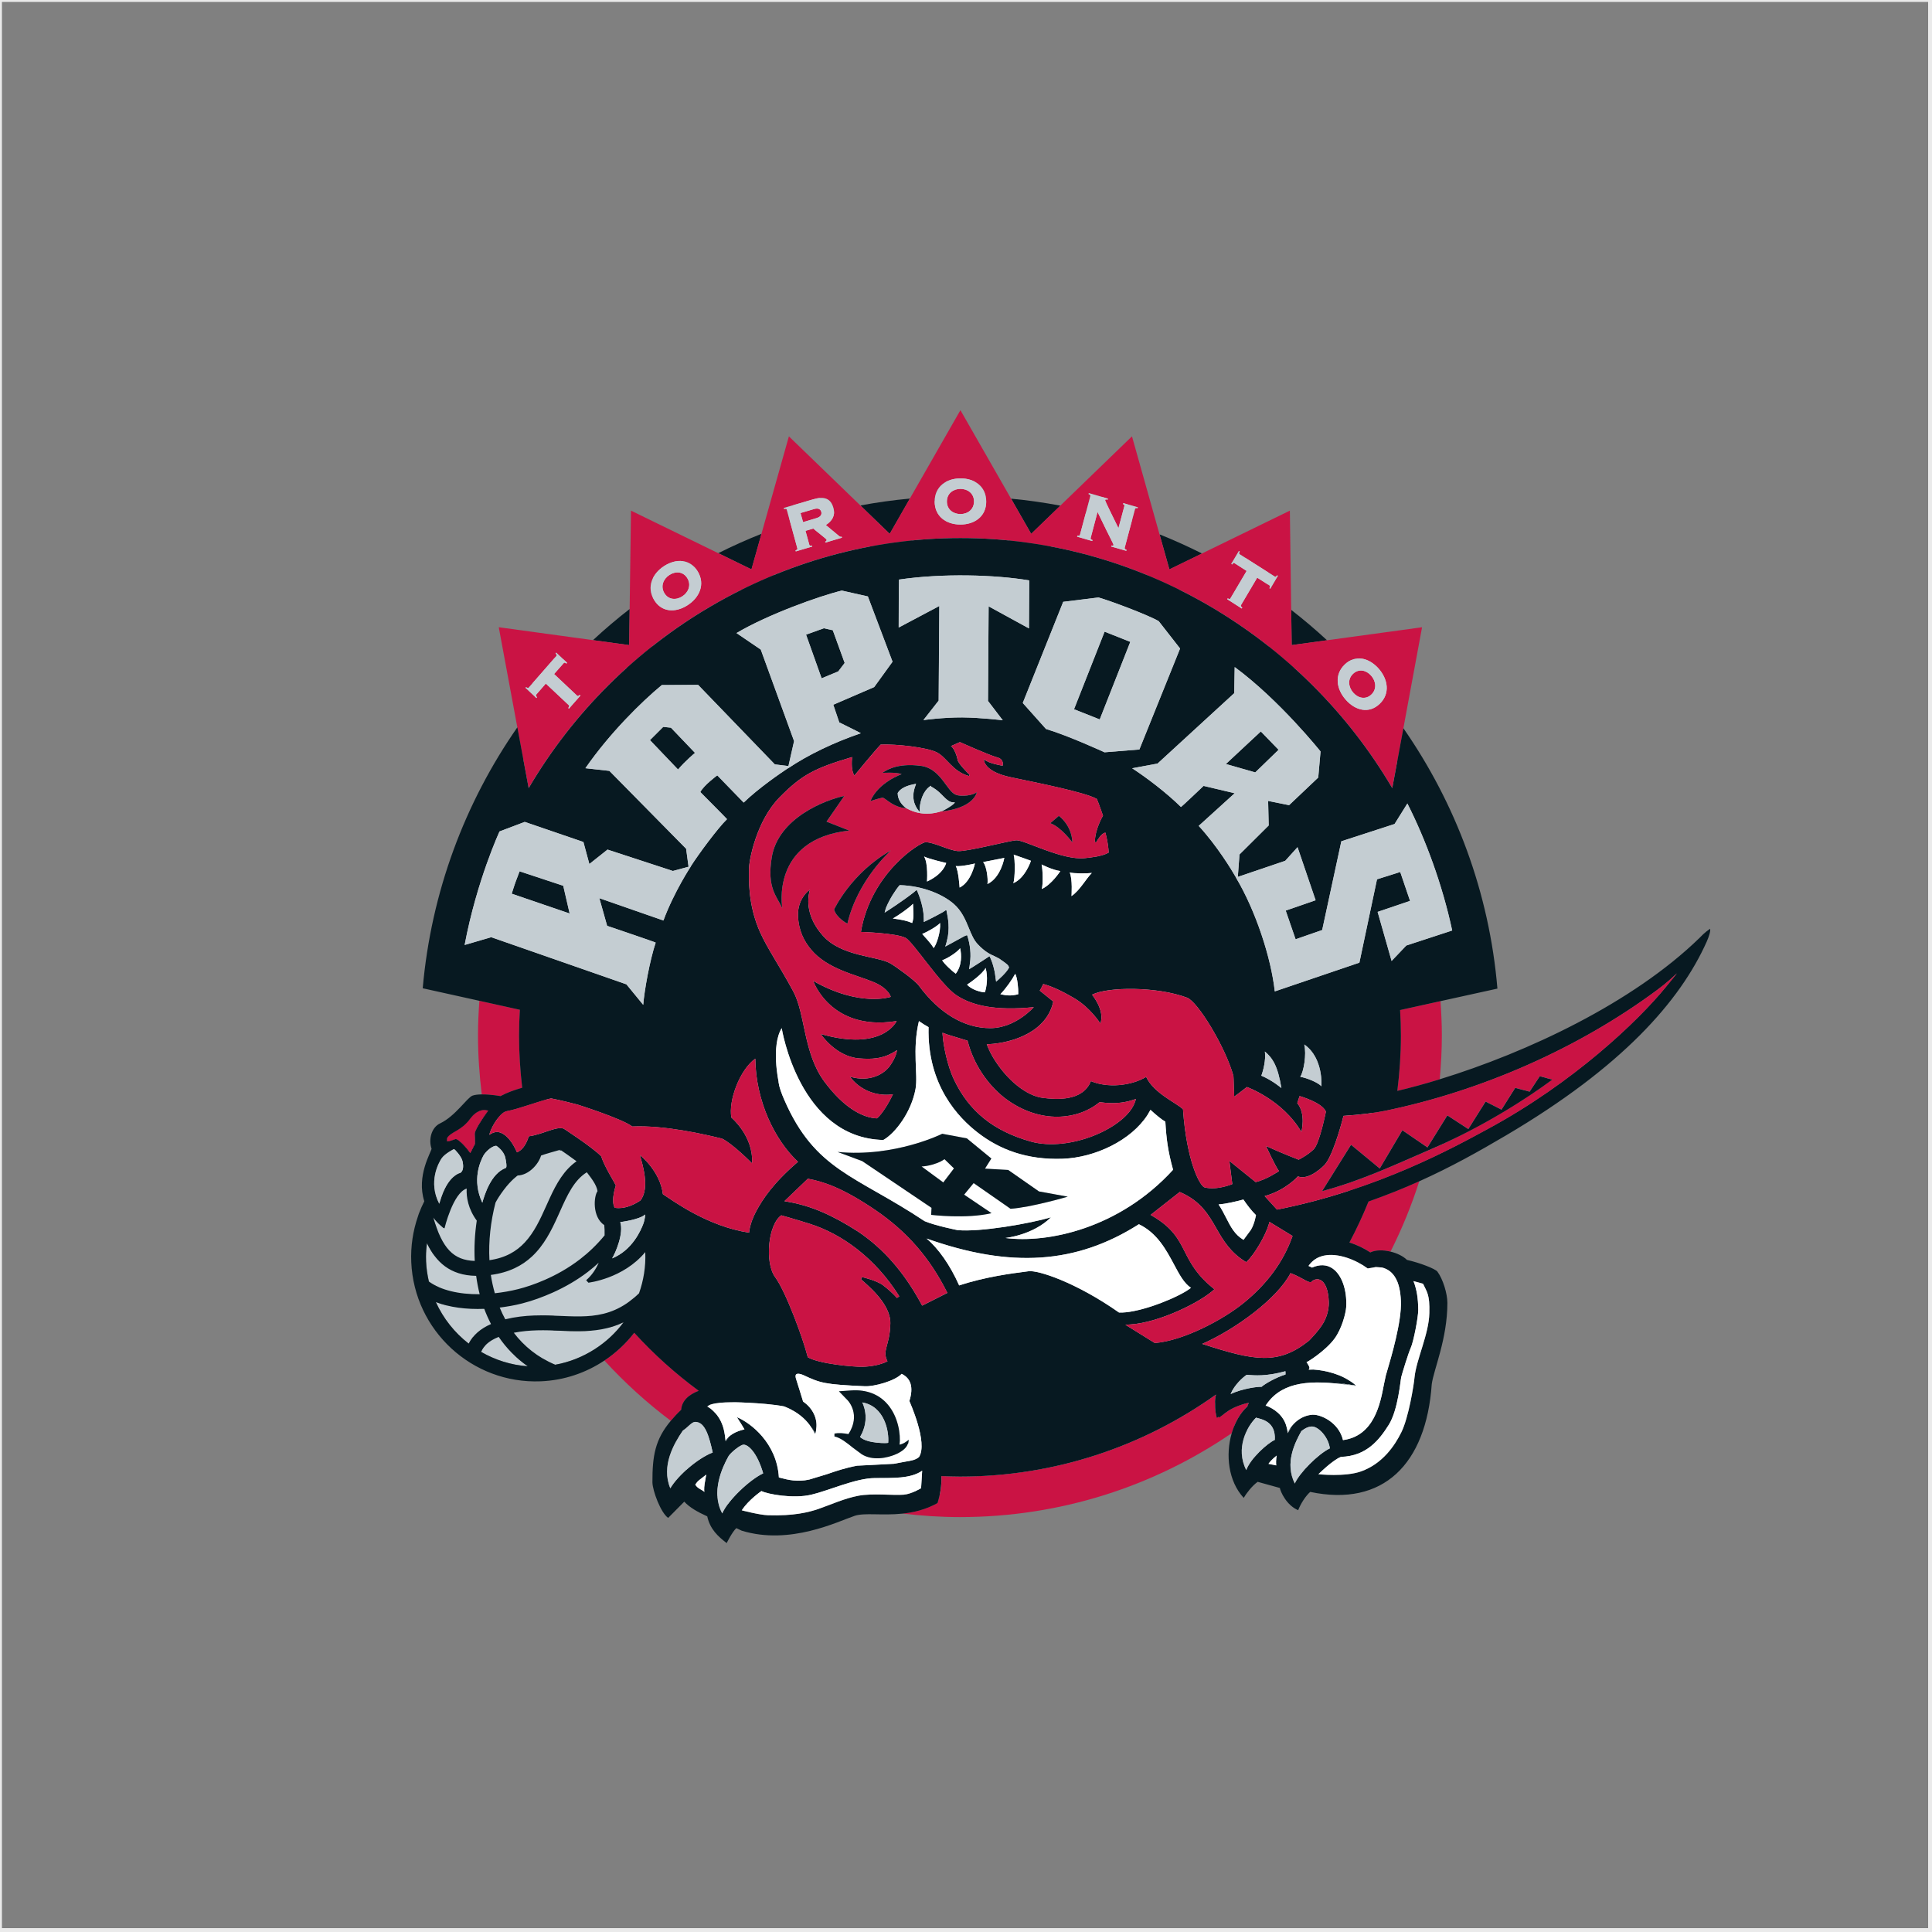 <?xml version="1.0" encoding="utf-8"?>
<!-- Generator: Adobe Illustrator 16.0.0, SVG Export Plug-In . SVG Version: 6.00 Build 0)  -->
<!DOCTYPE svg PUBLIC "-//W3C//DTD SVG 1.1//EN" "http://www.w3.org/Graphics/SVG/1.1/DTD/svg11.dtd">
<svg version="1.1" id="content" xmlns="http://www.w3.org/2000/svg" xmlns:xlink="http://www.w3.org/1999/xlink" x="0px" y="0px"
	 width="500px" height="500px" viewBox="0 0 500 500" enable-background="new 0 0 500 500" xml:space="preserve">
<rect x="0" y="0" width="500" height="500" fill="#808080" stroke="none"/>
<g id="bounds">
	<rect fill="none" stroke="#EAEAEA" stroke-miterlimit="10" width="499.501" height="499.5"/>
</g>
<rect id="position" x="0.5" y="0.5" display="none" fill="none" stroke="#000000" width="499" height="499"/>
<g>
	<path fill="#C4CDD2" d="M194.165,390.633c1.854,0.521,4.018,0.814,6.287,0.814c6.513,0,12.646-2.391,16.308-3.814
		c1.021-0.398,1.894-0.73,2.579-0.961c1.872-0.623,3.83-0.709,5.664-0.709c0.652,0,1.319,0.012,2.01,0.023
		c0.704,0.016,1.42,0.029,2.148,0.029c1.076,0,2.172-0.031,3.293-0.125l0.304-0.137l0.212-0.07l1.319,0.154
		c4.96,0.592,9.588,0.873,14.144,0.873c24.045,0,47.217-7.152,67.009-20.697l0.704-0.482l4.045,4.387l4.507,0.004v1.832l-0.24,0.812
		c-0.439,1.506-0.63,3.188-0.554,4.785l0.446-0.316l12.158,3.354l0.01,0.055l0.854-0.768l2.933,0.619
		c2.123,0.447,4.144,0.674,6.007,0.674c3.951,0,7.312-1.02,9.98-3.037c4.793-3.619,7.679-10.576,8.346-20.133l0.034-0.322
		c0.224-1.691,0.761-3.562,1.384-5.725c1.169-4.031,2.618-9.053,2.618-14.578c0-0.914-0.455-2.633-0.985-3.803
		c-1.033-0.439-2.938-1.119-4.836-1.541l-1.665-0.371l-1.213-1.199c-0.071-0.057-0.594-0.391-1.479-0.604
		c-0.537-0.129-0.938-0.156-1.188-0.156c-0.159,0-0.263,0.014-0.287,0.02l-2.896,1.432l-2.771-1.912
		c-1.144-0.764-2.521-1.41-3.862-1.828l-6.848-2.104l3.365-6.326c1.701-3.199,3.283-6.584,4.689-10.061l1.004-2.469l2.512-0.889
		c4.42-1.561,8.684-3.258,12.664-5.053c8.248-3.697,15.381-7.744,21.859-11.562c12.246-7.215,22.525-14.703,30.668-22.332
		c-12.966,7.477-27.694,13.832-43.061,18.559c-3.755,1.156-7.568,2.201-11.342,3.102l-8.297,1.982l1.055-8.471
		c0.588-4.738,0.871-9.184,0.871-13.562c0-1.955-0.062-4.012-0.194-6.281l-0.29-5.035l24.953-5.5
		c-2.639-21.223-10.502-41.736-22.761-59.373l-1.409-2.027l3.793-20.5l-32.258,4.416l-0.431-32.164l-29.171,14.216l-8.91-31.701
		L265.523,147.7l-16.958-29.625l-16.945,29.628l-24.435-23.628l-8.923,31.701l-29.158-14.216l-0.439,32.164l-32.254-4.416
		l3.486,18.805l-3.501,0.65l2.926,2.037l-0.566,0.809c-12.273,17.628-20.183,38.191-22.903,59.521l24.905,5.522l-0.302,5.033
		c-0.134,2.291-0.2,4.364-0.2,6.342c0,4.16,0.253,8.347,0.778,12.791l0.588,4.996l-4.846,1.386c-1.848,0.526-3.334,1.094-4.416,1.68
		l-1.839,0.996l-2.052-0.379c-0.573-0.104-2.057-0.347-3.335-0.347l-0.32,0.004l-0.535,0.562c-1.67,1.8-3.916,4.22-6.881,5.871
		l0.324,1l-0.146,1.336c-0.116,1.078-0.469,1.892-0.879,2.83c-0.794,1.826-2.256,5.188-1.244,8.315l0.738,2.304l-1.08,2.16
		c-0.442,0.883-0.806,1.696-1.109,2.485l-0.216,0.67c-1.091,3.142-1.572,6.392-1.43,9.677c0.592,14.146,12.147,25.229,26.303,25.229
		c0.351,0,0.697-0.004,1.051-0.02c2.661-0.111,5.269-0.621,7.77-1.525l-8.47-11.293l16.544,6.621
		c1.447-1.221,2.759-2.588,3.902-4.067l4.306-5.593l4.758,5.22c4.748,5.207,10.075,9.998,15.829,14.235l8.695,6.404l-10.079,3.881
		c-0.422,0.164-0.694,0.31-0.86,0.41l-0.147,1.858l-1.615,1.438c-0.745,0.703-1.452,1.457-2.207,2.351
		c-2.538,3.024-3.298,5.407-3.361,11.045l2.465-2.487l4.2,4.543c0.943,1.021,3.198,2.047,4.044,2.43l2.702,1.226l0.274,1.235
		l1.198-1.024L194.165,390.633z"/>
	<g>
		<g>
			<path fill="#CA1344" d="M349.229,321.551c2.034,0.623,3.914,1.572,5.409,2.562c1.388-0.672,3.359-0.668,5.235-0.213
				c2.927-5.818,5.429-11.898,7.431-18.199c-4.028,1.811-8.373,3.559-13.121,5.236C352.705,314.576,351.058,318.111,349.229,321.551
				z"/>
			<path fill="#CA1344" d="M362.55,268.027c0,4.848-0.339,9.605-0.921,14.291c3.49-0.834,7.159-1.822,10.974-3.002
				c0.344-3.756,0.547-7.559,0.547-11.408c0-2.965-0.146-5.9-0.35-8.812l-10.456,2.305
				C362.471,263.594,362.55,265.803,362.55,268.027z"/>
			<path fill="#CA1344" d="M322.887,363.926l-0.034-0.125l0.358-0.758c-0.282,0.023-0.608,0.115-0.917,0.182
				c-1.704,0.471-3.418,1.166-4.83,2.201l-1.96,1.428l-0.089-0.244c-0.161,0.113-0.311,0.193-0.471,0.316
				c-0.344-1.01-0.494-2.277-0.462-3.631c-0.067-0.754,0.02-1.561,0.229-2.402c-18.686,13.354-41.552,21.232-66.272,21.232
				c-1.605,0-3.207-0.053-4.805-0.125c0.107,2.498-0.326,4.844-0.986,6.982c-3.062,1.699-6.173,2.422-9.095,2.725
				c4.881,0.58,9.844,0.916,14.884,0.916c26.104,0,50.325-8.033,70.351-21.732C319.601,368.102,320.999,365.609,322.887,363.926z"/>
			<path fill="#CA1344" d="M129.538,283.674c1.695-0.92,3.689-1.619,5.615-2.166c-0.52-4.43-0.818-8.914-0.818-13.48
				c0-2.246,0.077-4.479,0.207-6.691l-10.483-2.326c-0.207,2.945-0.354,5.908-0.354,8.9c0,5.193,0.359,10.295,0.975,15.322
				C126.972,283.199,129.538,283.674,129.538,283.674z"/>
			<path fill="#CA1344" d="M176.293,364.848c0.188-2.379,1.982-3.926,4.544-4.906c-6.048-4.461-11.647-9.488-16.699-15.021
				c-2.148,2.789-4.758,5.209-7.7,7.184c-0.005,0-0.01,0-0.015,0.006c5.231,5.709,10.98,10.939,17.187,15.602
				C174.392,366.783,175.245,365.844,176.293,364.848z"/>
			<path fill="#C4CDD2" d="M151.862,303.393c-3.299,2.047-5.045,5.881-6.985,10.227c-0.168,0.385-0.347,0.771-0.52,1.156
				c-1.667,3.701-3.564,7.51-6.705,10.426c-2.542,2.354-5.894,4.133-10.623,4.758c0.231,1.617,0.595,3.193,1.027,4.74
				c2.013-0.227,4.062-0.566,6.128-1.088c1.716-0.439,4.109-1.189,6.796-2.375c2.832-1.236,6.006-2.943,9.117-5.34
				c2.21-1.693,4.372-3.752,6.371-6.178c0.024-1.031-0.014-1.955-0.089-2.648c-3.173-2.135-2.718-7.508-1.749-8.781
				C154.383,306.609,153.058,304.965,151.862,303.393z"/>
			<path fill="#C4CDD2" d="M144.769,297.623c-0.879,0.242-4.083,1.148-4.739,1.43c-0.638,2.203-3.133,5.057-6.047,5.16
				c0,0-1.653,1.115-3.626,3.75c-1.04,1.398-1.655,2.396-2.116,3.271c-1.262,4.871-1.837,9.959-1.572,14.895
				c4.185-0.598,7-2.303,9.14-4.58c2.442-2.615,4.002-5.99,5.567-9.492c0.31-0.699,0.626-1.396,0.949-2.098
				c1.69-3.646,3.631-7.152,6.892-9.43c-1.518-1.127-3.22-2.305-3.893-2.762C145.136,297.723,144.958,297.664,144.769,297.623z"/>
			<path fill="#C4CDD2" d="M122.864,326.33c-0.185-3.447,0.008-6.965,0.523-10.436c-2.208-2.992-2.738-6.086-2.608-8.291
				c-3.547,1.084-5.74,10.285-5.74,10.285l-0.313-0.105c-1.056-0.869-1.888-1.766-2.596-2.674
				C114.49,323.143,117.343,326.137,122.864,326.33z"/>
			<path fill="#C4CDD2" d="M125.325,338.727c-4.676,0.182-9.01-0.391-12.53-1.752c1.932,4.252,4.867,7.939,8.505,10.752
				c1.131-2.201,3.028-3.867,5.774-5.068C126.418,341.389,125.826,340.084,125.325,338.727z"/>
			<path fill="#C4CDD2" d="M123.226,330.189c-6.803-0.088-10.441-3.656-12.741-8.455c-0.142,1.156-0.24,2.324-0.24,3.504
				c0,0.404,0.005,0.809,0.021,1.213c0.077,1.793,0.338,3.535,0.728,5.219c3.03,2.199,7.738,3.332,13.142,3.271
				C123.746,333.391,123.447,331.803,123.226,330.189z"/>
			<path fill="#C4CDD2" d="M166.985,324.037c-5.712,6.908-14.709,7.914-14.709,7.914l-0.581-0.637
				c1.512-1.307,2.529-2.891,3.257-4.535c-0.917,0.828-1.85,1.637-2.837,2.389c-2.769,2.104-5.824,3.887-9.11,5.355
				c-2.506,1.113-5.109,2.084-7.865,2.793c-1.96,0.504-3.901,0.832-5.813,1.08c0.424,1.045,0.907,2.055,1.441,3.029
				c5.182-1.264,9.843-1.064,14.346-0.867c0.681,0.029,1.357,0.055,2.019,0.08c4.202,0.145,8.112,0.053,11.993-1.641
				c2.081-0.9,4.149-2.264,6.247-4.295c1.172-3.303,1.768-6.863,1.623-10.574C166.995,324.1,166.99,324.068,166.985,324.037z"/>
			<path fill="#C4CDD2" d="M144.944,344.395c-3.834-0.166-7.799-0.289-11.969,0.521c2.655,3.506,6.186,6.381,10.703,8.277
				c0.004,0,0.004,0,0.004,0c3.704-0.67,7.142-2.057,10.186-4.002c2.919-1.857,5.47-4.223,7.525-6.988
				c-3.827,1.826-7.616,2.273-11.355,2.309C148.325,344.531,146.626,344.463,144.944,344.395z"/>
			<path fill="#C4CDD2" d="M129.062,345.988c-2.717,1.084-3.954,2.471-4.554,3.877c3.615,2.088,7.712,3.408,12.071,3.725
				C133.545,351.479,131.05,348.906,129.062,345.988z"/>
			<path fill="#071921" d="M145.006,297.557c0,0-0.096,0.025-0.238,0.062c0.19,0.045,0.368,0.102,0.555,0.154
				C145.142,297.648,145.006,297.557,145.006,297.557z"/>
			<path fill="#071921" d="M145.006,297.557c0,0-0.096,0.025-0.238,0.062c0.19,0.045,0.368,0.102,0.555,0.154
				C145.142,297.648,145.006,297.557,145.006,297.557z"/>
			<path fill="#071921" d="M274.422,130.86c-4.188-0.788-8.439-1.4-12.749-1.803l5.204,9.095L274.422,130.86z"/>
			<path fill="#071921" d="M162.962,157.601c-3.287,2.553-6.458,5.242-9.503,8.07l9.377,1.281L162.962,157.601z"/>
			<path fill="#071921" d="M235.478,129.029c-4.334,0.397-8.603,0.999-12.804,1.781l7.586,7.342L235.478,129.029z"/>
			<path fill="#071921" d="M343.435,165.7c-2.971-2.754-6.066-5.375-9.27-7.864l0.125,9.116L343.435,165.7z"/>
			<path fill="#071921" d="M311.075,143.245c-3.578-1.796-7.234-3.457-10.979-4.95l2.547,9.058L311.075,143.245z"/>
			<path fill="#071921" d="M197.07,138.149c-3.816,1.509-7.542,3.186-11.186,5.009l8.595,4.19L197.07,138.149z"/>
			<polygon fill="#071921" points="330.895,194.046 326.298,189.298 317.25,197.729 324.855,199.901 			"/>
			<path fill="#071921" d="M173.633,188.324l-1.991-0.205l-3.435,3.422l7.27,7.614c1.833-2.205,4.385-4.309,4.385-4.309
				L173.633,188.324z"/>
			<polygon fill="#071921" points="216.933,173.763 218.6,171.576 215.527,163.105 213.218,162.593 208.607,164.241 
				212.633,175.544 			"/>
			<path fill="#071921" d="M134.465,225.497c0,0-0.525,1.41-1.031,2.73c-0.337,0.891-1,3.062-1,3.062l14.989,5.125l-1.656-7.182
				L134.465,225.497z"/>
			<polygon fill="#071921" points="292.521,166.114 285.868,163.476 277.957,183.55 284.609,186.191 			"/>
			<path fill="#CA1344" d="M176.568,154.34c1.575-1.006,2.385-2.913,1.319-4.683c-1.054-1.774-3.038-1.885-4.628-0.864
				c-1.576,1.007-2.38,2.925-1.329,4.698C172.98,155.26,174.989,155.361,176.568,154.34z"/>
			<path fill="#CA1344" d="M211.28,134.096c1.224-0.354,1.43-1.026,1.266-1.647c-0.185-0.61-0.696-1.057-1.892-0.702l-3.482,1.029
				l0.66,2.351L211.28,134.096z"/>
			<path fill="#CA1344" d="M248.566,139.243c46.265,0,88.714,25.523,111.754,64.728l2.875-15.511l4.833-26.126l-24.596,3.366
				l-9.145,1.252l-0.125-9.116l-0.345-25.682l-22.751,11.091l-8.436,4.107l-2.544-9.058l-7.13-25.37l-18.544,17.936l-7.547,7.292
				l-5.203-9.095l-13.105-22.902l-13.09,22.877l-5.217,9.12l-7.59-7.342l-18.494-17.88l-7.103,25.219l-2.591,9.199l-8.597-4.19
				l-22.575-11.009l-0.35,25.446l-0.125,9.353l-9.379-1.281l-24.368-3.34l4.805,25.892l2.926,15.747
				C159.833,164.762,202.305,139.243,248.566,139.243z M348.02,171.969c2.749-2.632,6.284-1.725,8.757,1.049
				c2.456,2.786,3.043,6.519,0.272,9.147c-2.745,2.632-6.289,1.73-8.746-1.047C345.835,178.34,345.265,174.601,348.02,171.969z
				 M317.729,154.855c0.476,0.263,0.622,0.158,0.71-0.004l4.188-7.095l-3.112-2c-0.224-0.123-0.351-0.072-0.652,0.322l-0.23-0.138
				l1.998-3.363l0.215,0.133c-0.201,0.468-0.189,0.626,0.021,0.75l9.009,5.722c0.205,0.146,0.319,0.082,0.635-0.303l0.219,0.135
				l-1.99,3.376l-0.22-0.152c0.188-0.465,0.154-0.609-0.014-0.736l-3.145-1.996l-4.181,7.073c-0.094,0.174-0.108,0.342,0.312,0.675
				l-0.13,0.224l-3.751-2.396L317.729,154.855z M278.82,138.633c0.537,0.104,0.641-0.034,0.668-0.224l2.673-9.972
				c0.052-0.198,0.032-0.359-0.458-0.563l0.066-0.25l4.939,1.43l-0.054,0.255c-0.478-0.115-0.634-0.014-0.658,0.11
				c-0.065,0.24,2.465,5.206,3.451,7.272l1.53-5.704c0.055-0.263-0.08-0.417-0.336-0.512l0.071-0.257l3.763,1.081l-0.071,0.258
				c-0.517-0.102-0.638,0.028-0.679,0.207l-2.658,9.985c-0.04,0.202-0.04,0.359,0.467,0.556l-0.055,0.258l-3.918-1.124l0.069-0.26
				c0.359,0.11,0.492,0.051,0.529-0.088c0.077-0.283-0.356-0.716-4.121-8.59l-1.776,6.71c-0.059,0.202-0.041,0.368,0.465,0.561
				l-0.075,0.262l-3.911-1.138L278.82,138.633z M248.566,123.807c3.632-0.013,6.668,2.078,6.668,5.962
				c0.013,3.882-3.01,5.979-6.668,5.979c-3.645,0.014-6.674-2.066-6.674-5.963C241.893,125.913,244.916,123.819,248.566,123.807z
				 M210.394,129.234c3.034-0.903,4.65-0.177,5.302,2.266c0.548,1.958-0.405,3.371-1.968,4.372l3.407,2.827
				c0.248,0.216,0.469,0.276,0.684,0.19l0.085,0.257l-4.292,1.271l-0.06-0.24c0.282-0.115,0.41-0.27,0.36-0.525
				c-0.061-0.202-3.062-2.496-3.436-2.875l-2.018,0.603l0.987,3.582c0.041,0.212,0.152,0.338,0.667,0.222l0.08,0.256l-4.248,1.259
				l-0.063-0.257c0.519-0.208,0.531-0.359,0.468-0.56l-2.721-9.958c-0.072-0.188-0.14-0.323-0.712-0.197l-0.059-0.28
				L210.394,129.234z M171.877,146.491c3.114-1.993,6.733-1.873,8.711,1.427c1.977,3.314,0.427,6.745-2.661,8.722
				c-3.069,1.983-6.729,1.879-8.675-1.421C167.284,151.916,168.808,148.471,171.877,146.491z M136.153,177.805
				c0.414,0.292,0.547,0.299,0.701,0.112l7.099-8.124c0.158-0.178,0.13-0.322-0.179-0.725l0.173-0.185l2.812,2.644l-0.178,0.202
				c-0.405-0.289-0.54-0.304-0.682-0.125l-2.5,2.829l5.932,5.589c0.13,0.143,0.298,0.197,0.696-0.179l0.193,0.169l-2.979,3.38
				l-0.172-0.168c0.327-0.438,0.269-0.607,0.125-0.737l-5.935-5.58l-2.466,2.825c-0.146,0.18-0.131,0.326,0.172,0.714l-0.147,0.207
				l-2.829-2.658L136.153,177.805z"/>
			<path fill="#CA1344" d="M248.566,133.041c1.854,0,3.502-1.168,3.502-3.272c0-2.085-1.647-3.248-3.502-3.248
				c-1.854,0-3.51,1.183-3.51,3.271C245.057,131.88,246.707,133.041,248.566,133.041z"/>
			<path fill="#CA1344" d="M354.906,179.742c1.479-1.402,1.191-3.477-0.058-4.879c-1.241-1.429-3.191-1.889-4.674-0.48
				c-1.491,1.407-1.188,3.473,0.053,4.885C351.478,180.696,353.438,181.153,354.906,179.742z"/>
			<path fill="#C4CDD2" d="M138.963,180.456c-0.309-0.393-0.318-0.54-0.172-0.714l2.466-2.831l5.935,5.582
				c0.147,0.131,0.202,0.298-0.125,0.731l0.172,0.174l2.979-3.386l-0.193-0.169c-0.398,0.381-0.566,0.325-0.696,0.183l-5.932-5.587
				l2.5-2.83c0.147-0.178,0.277-0.164,0.682,0.128l0.178-0.202l-2.812-2.646l-0.173,0.186c0.309,0.404,0.342,0.547,0.179,0.725
				l-7.099,8.124c-0.154,0.186-0.284,0.181-0.701-0.113l-0.166,0.198l2.829,2.654L138.963,180.456z"/>
			<path fill="#C4CDD2" d="M177.926,156.64c3.087-1.977,4.637-5.407,2.663-8.722c-1.974-3.3-5.6-3.42-8.711-1.427
				c-3.069,1.979-4.594,5.425-2.624,8.728C171.199,158.519,174.859,158.623,177.926,156.64z M173.259,148.793
				c1.592-1.021,3.577-0.91,4.628,0.864c1.065,1.774,0.256,3.677-1.323,4.683c-1.575,1.021-3.583,0.92-4.633-0.849
				C170.879,151.714,171.683,149.8,173.259,148.793z"/>
			<path fill="#C4CDD2" d="M203.63,131.938l2.718,9.959c0.063,0.194,0.053,0.354-0.465,0.555l0.06,0.256l4.25-1.259l-0.079-0.26
				c-0.516,0.12-0.626-0.006-0.666-0.218l-0.988-3.582l2.02-0.603c0.369,0.376,3.366,2.668,3.434,2.871
				c0.048,0.257-0.072,0.414-0.362,0.524l0.06,0.245l4.292-1.271l-0.085-0.255c-0.212,0.087-0.438,0.029-0.688-0.188l-3.403-2.828
				c1.563-1.003,2.512-2.415,1.968-4.373c-0.655-2.444-2.269-3.166-5.305-2.265l-7.535,2.222l0.059,0.281
				C203.488,131.613,203.558,131.746,203.63,131.938z M210.653,131.746c1.195-0.359,1.705,0.092,1.892,0.702
				c0.16,0.621-0.042,1.291-1.266,1.646l-3.448,1.03l-0.66-2.351L210.653,131.746z"/>
			<path fill="#C4CDD2" d="M248.566,135.752c3.659-0.004,6.681-2.102,6.668-5.981c0-3.886-3.036-5.977-6.668-5.961
				c-3.646,0.01-6.674,2.106-6.674,5.981C241.893,133.682,244.922,135.762,248.566,135.752z M248.566,126.521
				c1.854,0,3.502,1.163,3.502,3.246c0,2.104-1.647,3.271-3.502,3.271c-1.854,0-3.51-1.161-3.51-3.247
				C245.057,127.697,246.707,126.521,248.566,126.521z"/>
			<path fill="#C4CDD2" d="M282.741,139.763c-0.507-0.196-0.528-0.36-0.466-0.565l1.779-6.71c3.76,7.868,4.195,8.307,4.118,8.586
				c-0.043,0.145-0.168,0.202-0.532,0.089l-0.065,0.262l3.918,1.123l0.054-0.257c-0.497-0.193-0.497-0.354-0.464-0.557l2.659-9.983
				c0.048-0.178,0.158-0.308,0.675-0.212l0.076-0.253l-3.767-1.086l-0.068,0.263c0.253,0.095,0.387,0.248,0.339,0.51l-1.537,5.71
				c-0.981-2.066-3.521-7.038-3.446-7.276c0.023-0.12,0.178-0.222,0.656-0.11l0.057-0.259l-4.947-1.43l-0.062,0.253
				c0.487,0.202,0.509,0.359,0.455,0.561l-2.669,9.971c-0.032,0.195-0.134,0.328-0.667,0.222l-0.065,0.255l3.918,1.137
				L282.741,139.763z"/>
			<path fill="#C4CDD2" d="M321.495,157.254c-0.422-0.337-0.404-0.501-0.312-0.675l4.179-7.073l3.147,1.996
				c0.162,0.127,0.197,0.263,0.016,0.736l0.215,0.152l1.992-3.376l-0.222-0.135c-0.312,0.385-0.431,0.448-0.636,0.303l-9.008-5.722
				c-0.211-0.124-0.222-0.278-0.021-0.75l-0.215-0.133l-1.993,3.363l0.229,0.138c0.303-0.395,0.43-0.445,0.653-0.322l3.109,2
				l-4.194,7.095c-0.081,0.162-0.226,0.267-0.708,0.004l-0.113,0.227l3.752,2.401L321.495,157.254z"/>
			<path fill="#C4CDD2" d="M357.049,182.165c2.771-2.629,2.184-6.361-0.272-9.147c-2.473-2.773-6.008-3.681-8.757-1.049
				c-2.755,2.632-2.185,6.371,0.283,9.149C350.76,183.896,354.304,184.797,357.049,182.165z M350.167,174.383
				c1.49-1.405,3.44-0.948,4.678,0.478c1.255,1.401,1.539,3.474,0.062,4.878c-1.476,1.411-3.437,0.956-4.683-0.471
				C348.978,177.855,348.676,175.791,350.167,174.383z"/>
			<path fill="#071921" d="M442.577,240.374c-0.503,0.359-1.288,0.816-2.771,2.385c-17.235,16.765-44.484,29.576-67.203,36.558
				c-3.812,1.182-7.481,2.168-10.974,3.002c0.582-4.684,0.921-9.441,0.921-14.291c0-2.225-0.079-4.434-0.206-6.627l10.456-2.309
				l14.731-3.242c-2.104-24.91-10.812-47.937-24.336-67.39l-2.875,15.511c-23.04-39.208-65.489-64.728-111.754-64.728
				c-46.261,0-88.727,25.521-111.747,64.728l-2.926-15.746c-13.55,19.468-22.293,42.544-24.495,67.537l14.659,3.243l10.483,2.326
				c-0.135,2.211-0.212,4.442-0.212,6.692c0,4.567,0.298,9.052,0.819,13.479c-1.922,0.553-3.919,1.25-5.615,2.17
				c0,0-2.568-0.473-4.859-0.441c-0.892,0.008-1.739,0.09-2.379,0.312c-1.388,0.494-4.431,5.312-8.399,7.186
				c-2.268,1.072-3.034,4.207-2.208,6.557c-0.098,0.912-3.992,7.037-1.88,13.6c-0.515,1.029-0.988,2.086-1.395,3.166
				c-0.009,0.02-0.015,0.049-0.022,0.062c-0.067,0.184-0.125,0.375-0.187,0.562c-0.005,0.039-0.022,0.056-0.027,0.091
				c-1.3,3.754-1.917,7.756-1.743,11.846c0.744,17.742,15.769,31.591,33.505,30.871c6.106-0.25,11.73-2.211,16.479-5.377
				c-0.005-0.006-0.01-0.01-0.019-0.021c0.014,0.006,0.023,0.006,0.038,0.013c2.938-1.972,5.548-4.39,7.7-7.183
				c5.046,5.537,10.645,10.565,16.693,15.021c-2.562,0.983-4.356,2.535-4.543,4.914c-1.05,0.989-1.902,1.93-2.688,2.858
				c-4.056,4.824-4.771,9.035-4.752,15.92c0.045,2.201,2.157,7.886,4.074,9.205c0,0,1.534-1.551,4.166-4.205
				c1.411,1.521,3.433,2.662,5.947,3.802c0.726,3.319,2.784,5.202,5.031,6.917c0,0,1.474-2.983,2.51-3.872l1.381,0.664
				c12.551,3.84,24.917-2.41,29.248-3.851c2.531-0.845,7.121-0.017,12.336-0.563c2.918-0.304,6.027-1.027,9.092-2.728
				c0.664-2.136,1.092-4.481,0.991-6.981c1.595,0.069,3.188,0.129,4.802,0.129c24.723,0,47.587-7.886,66.272-21.235
				c-0.209,0.844-0.297,1.649-0.229,2.403c-0.031,1.354,0.125,2.619,0.463,3.631c0.158-0.125,0.312-0.204,0.471-0.315l0.088,0.244
				l1.961-1.429c1.408-1.036,3.128-1.723,4.83-2.2c0.308-0.065,0.636-0.156,0.918-0.185l-0.361,0.76l0.035,0.123
				c-1.893,1.685-3.286,4.172-4.104,6.976c-1.626,5.565-0.909,12.39,3.102,16.733c0.615-1.094,2.164-3.125,3.613-4.155l5.743,1.59
				c0.14,0.884,1.661,4.453,4.738,5.754c0.668-1.726,1.93-3.68,3.113-4.737c18.911,3.983,30.012-7.188,31.456-27.875
				c0.497-3.789,4.047-11.696,4.047-21.043c0-2.354-1.12-6.114-2.583-8.095c-0.562-0.733-4.562-2.286-7.873-3.024
				c-1.002-0.985-2.596-1.75-4.263-2.149c-1.878-0.459-3.854-0.465-5.233,0.213c-1.493-0.989-3.376-1.938-5.412-2.562
				c1.831-3.438,3.479-6.978,4.953-10.612c4.749-1.679,9.096-3.427,13.123-5.235c8.283-3.72,15.363-7.697,22.439-11.867
				c29.991-17.681,45.057-34.722,51.948-50.122C442.306,242.334,442.733,240.913,442.577,240.374z M319.54,172.64
				c11.648,8.583,22.214,21.841,22.214,21.841l-0.592,6.743l-7.548,7.154l-5.428-1.098l0.152,6.346l-7.56,7.512l-0.436,5.807
				l12.271-4.164l3.188-3.529l4.678,13.734l-7.743,2.676l2.558,7.422l6.881-2.391l4.96-22.967l13.777-4.473l3.313-5.307
				c4.715,9.273,9.065,21.035,11.596,32.865l-11.866,3.885l-3.809,4.004l-3.623-12.701l8.396-2.846l-2.543-7.482l-6.013,1.896
				l-4.558,21.57l-21.896,7.434c-0.939-8.624-4.899-20.812-10.049-29.448l0.027-0.008c-1.17-2.02-4.899-8.195-9.669-13.377
				l9.312-8.447l-8.05-1.898c0,0-5.798,5.51-5.85,5.461c-3.788-3.729-8.991-7.66-12.635-10.025l6.571-1.209l19.845-18.218
				L319.54,172.64z M331.008,303.078c0,0-3.306,2.234-6.052,2.842l-6.796-5.482l0.761,6.002c0,0-3.908,1.672-7.163,0.859
				c-1.239-0.307-4.675-6.811-5.599-20.217c-1.616-1.646-7.494-4.061-9.537-8.381c-3.896,2.342-10.024,2.92-14.299,1.092
				c-2.095,5.277-8.925,4.781-12.511,4.324c-4.078-0.521-9.252-4.498-12.845-10.518c-0.653-1.113-1.11-2.104-1.593-3.33l0.5-0.037
				c6.463-0.369,15.074-3.311,16.715-11.039l-3.505-2.824c0,0,0.274-0.359,0.774-1.459l0.15-0.246
				c1.795,0.498,4.104,1.377,8.018,3.678c4.18,2.449,6.742,6.531,6.742,6.531c1.263-3.365-2.146-7.449-2.146-7.449
				c4.144-2.096,16.84-2.137,24.588,0.77c2.801,1.041,9.934,12.807,11.998,20.236c0,0,0.057,0.5,0.202,5.375
				c0,0,2.499-1.836,3.284-2.49c0,0,9.256,3.311,14.098,11.629c0,0,1.266-4.658-1.062-7.459l0.6-1.824c0,0,5.793,1.617,6.812,4.02
				c0,0-1.627,8.229-3.149,9.742c-1.53,1.529-3.905,2.699-3.905,2.699s-4.467-1.713-8.438-3.541
				C327.654,296.588,330.147,302.055,331.008,303.078z M325.065,314.488c-0.048-0.09-0.283,2.057-1.342,3.812l-1.902,2.57
				c-2.287-1.355-3.311-3.369-4.498-5.697c-0.562-1.111-1.167-2.279-1.955-3.471c1.99-0.141,4.802-0.83,6.428-1.27
				C322.79,311.898,323.847,313.295,325.065,314.488z M247.777,318.35c0,0-5.701-1.133-8.49-2.312
				c-17.895-11.904-28.33-13.035-36.339-31.461c-1.512-3.459-1.471-4.744-1.471-4.744s-1.962-9.246,0.828-13.744
				c0,0,4.496,28.42,26.296,28.938c3.043-1.709,7.242-7.154,8.343-13.223c0.677-3.771-0.911-10.115,0.874-17.545
				c0.736,0.525,1.568,1.049,2.494,1.564c-0.379,15.078,7.783,23.5,12.819,27.367c5.495,4.24,12.53,7.039,21.919,6.697
				c8.366-0.309,17.714-4.756,21.959-11.391l0.729-1.273c1.356,1.254,2.894,2.527,3.852,3.064c0.264,4.562,0.693,7.754,2.002,12.443
				c-13.99,15.336-32.654,19.074-43.396,17.66c0,0,7.104-0.701,11.801-5.352C266.549,316.656,253.646,318.924,247.777,318.35z
				 M221.118,200.716c0,0,4.777-5.871,6.804-8.023c3.939-0.167,11.977,0.708,14.546,2.027c2.589,1.343,4.058,4.951,8.29,6.111
				c0,0,0.213-0.297,0.197-0.297c-0.635-0.543-3-3.045-3.135-3.874c-0.178-1.172-0.955-3.078-1.705-3.578l2.3-1.021
				c0,0,7.655,3.422,9.673,3.954c1.887,0.493,1.401,2.15,1.401,2.15s-3.628-0.53-4.864-1.683c0,0-0.309,3.154,7.038,4.683
				c6.628,1.384,19.385,3.921,22.2,5.609c0.564,1.318,1.586,4.32,1.586,4.32s-2.098,3.498-2.098,6.811c0,0,0.252,0.088,0.317,0.111
				c0.455-0.734,1.317-2.311,2.399-2.541c0,0,0.779,2.812,0.843,5.186c-1.834,0.988-4.265,1.211-6.103,1.42
				c-5.889,0.666-15.799-4.783-17.821-4.621c-2.048,0.174-12.674,2.957-15.071,2.799c-2.395-0.174-6.148-2.293-8.352-2.293
				c-1.49,0-14.172,7.943-16.763,23.215c0,0,9.038,0.27,11.56,1.537c1.885,0.957,9.148,12.216,13.182,14.865
				c4.062,2.668,10.037,4.058,20,3.067c0,0-4.721,5.433-11.27,5.433c-6.795,0-13.217-3.899-18.439-10.961
				c-1.11-1.496-6.061-5.021-7.443-5.814c-3.385-1.912-12.536-1.715-17.386-7.102c-4.197-4.676-4.223-9.205-3.387-11.977
				c0,0-3.297,2.174-3.091,6.861c0.157,3.816,1.601,6.557,3.426,8.709c4.27,5.049,11.561,6.453,16.08,8.342
				c3.997,1.653,4.494,3.844,4.494,3.844s-7.927,2.763-20.072-4.125c0,0,4.468,12.935,21.193,10.445l0.4-0.062
				c0,0-3.522,7.973-19.644,3.356c0,0,3.85,5.821,9.916,6.308c3.067,0.235,6.347,0.274,9.805-2.134
				c0.01,0.179-0.149,1.694-1.777,4.019c-1.402,2.017-5.076,4.426-10.406,2.842c4.565,5.921,11.148,4.56,11.148,4.56
				c-0.834,1.834-2.799,5.263-4.181,6.242c-3.671-0.175-8.509-2.726-13.541-9.488c-5.476-7.348-4.922-17.522-8.053-23.338
				c-3.641-6.76-6.635-10.999-8.571-15.266c-3.292-7.322-2.914-14.248-2.914-16.414c0-2.158,1.868-12.453,7.95-18.607
				c5.701-5.782,8.991-7.517,18.756-10.398C220.545,195.923,220.049,199.114,221.118,200.716z M276.835,225.799
				c1.131,0.287,4.47,0.287,5.724,0.123c-1.621,1.66-3.062,4.471-5.257,5.984C277.302,231.907,277.624,227.5,276.835,225.799z
				 M269.562,223.721c0,0,2.824,1.453,4.855,1.703c0,0-2.229,3.479-4.812,4.646C269.973,228.911,269.881,225.016,269.562,223.721z
				 M250.79,250.836c0.103-0.529,0.175-1.051,0.222-1.557c0.344-2.281,0.082-4.824-0.711-7.234
				c-0.222-0.074-1.161,0.465-1.161,0.465l-4.517,2.465c0.154-0.428,0.279-0.855,0.385-1.285c0-0.006,0-0.006,0-0.006
				c0.021-0.08,0.044-0.162,0.057-0.25c0.835-3.053,0.247-5.967-0.031-7.324l-0.111-0.578c-0.049,0.025-0.098,0.051-0.145,0.078
				c0-0.016-0.004-0.051-0.01-0.059c-0.246,0.17-0.506,0.348-0.764,0.508c-2.261,1.271-4.645,2.414-4.931,2.551
				c0.014-0.414,0.009-0.838-0.022-1.252c-0.084-3.439-1.777-6.998-1.799-7.037c-0.038,0.035-0.084,0.059-0.125,0.096
				c0-0.006-0.012-0.031-0.012-0.031c-0.199,0.182-0.434,0.365-0.649,0.555c-2.957,2.324-6.911,4.857-7.528,5.246
				c0.102-0.447,0.237-0.895,0.396-1.357c0.934-2.211,2.451-4.57,3.5-5.76c6.432,0.195,11.447,2.629,13.995,4.859
				c2.089,1.83,3.045,4.168,3.892,6.232c0.654,1.594,1.26,3.09,2.297,4.184c1.916,2.053,3.338,2.668,4.371,3.123l1.182,0.604
				l0.523,0.367c1.447,1.012,1.883,1.32,2.041,1.956c-0.674,1.396-3.004,3.364-3.346,3.651c-0.039-0.344-0.102-0.69-0.154-1.044
				c-0.207-2.148-0.916-4.342-1.555-5.549c-0.039,0.023-0.092,0.057-0.137,0.082c0-0.006,0-0.01,0-0.016
				c-0.027,0.025-0.072,0.059-0.104,0.084C254.618,248.395,251.742,250.307,250.79,250.836z M254.891,256.812
				c-0.945,0-3.504-0.666-4.604-1.998c0.852-0.533,4.039-2.824,4.786-4.32C255.719,252.854,255.381,255.268,254.891,256.812z
				 M247.344,251.995c-0.934-0.668-2.952-2.484-3.51-3.486c0.89-0.258,3.556-1.738,4.65-3.102
				C248.854,247.071,249,249.831,247.344,251.995z M241.623,245.356c-0.731-1.324-2.582-3.158-2.951-3.652
				c1.271-0.51,3.676-1.84,4.625-2.824C243.475,241.18,242.35,244.528,241.623,245.356z M236.065,238.875
				c-1.39-0.604-2.644-0.855-4.993-1.168c1.361-0.77,4.322-2.816,5.217-3.82C236.34,235.95,236.609,237.375,236.065,238.875z
				 M239.152,221.663c1.285,0.664,5.721,1.664,5.721,1.664s-0.574,2.811-4.977,4.811
				C239.902,228.137,240.266,223.502,239.152,221.663z M247.344,224.137c1.564,0.17,4.969-0.668,4.969-0.668
				s-0.92,4.732-3.959,6.232C248.348,229.706,248.07,225.307,247.344,224.137z M254.432,223.102l5.491-1.08
				c0,0-0.872,5.098-4.368,6.766C255.742,227.452,255.357,224.219,254.432,223.102z M262.736,252.021
				c0.564,0.986,0.846,3.809,0.785,5.291c-1.94,0.482-3.031,0.324-4.627,0C260.471,255.65,261.941,253.499,262.736,252.021z
				 M262.238,228.571c0.486-1.24,0.486-6.219,0.102-7.389c1.242,0.414,4.469,1.588,4.469,1.588S265.373,227.254,262.238,228.571z
				 M250.469,269.566c1.465,5.643,4.922,10.941,9.482,14.545c9.266,7.07,19.188,5.59,24.49,1.219l0.295-0.086l0.188,0.031
				c2.944,0.408,5.659,0.229,8.066-0.541l1.007-0.324l-0.279,0.814c-2.245,6.582-16.874,13.072-27.034,10.186
				c-9.588-2.723-15.873-7.785-19.759-15.936c-1.819-3.752-2.786-9.066-2.967-11.541l-0.05-0.658l1.49,0.529l5.004,1.521
				L250.469,269.566z M327.351,272.135c1.979,1.682,3.34,3.668,4.273,9.455c0,0-2.299-1.98-5.197-3.203
				C326.907,277.16,327.654,274.27,327.351,272.135z M337.55,270.314c5.023,3.502,4.426,10.818,4.426,10.818
				c-0.855-1.023-4.111-2.285-5.471-2.434C337.41,277.316,338.167,272.9,337.55,270.314z M284.296,154.627
				c3.095,0.884,12.714,4.477,15.571,6.128l5.537,7.083l-10.535,26.136l-9.016,0.722c0,0-9.397-4.324-15.146-6.033l-6.014-6.729
				l10.465-26.177L284.296,154.627z M232.661,149.996c11.288-1.67,24.864-1.269,33.71,0.215l-0.073,12.423l-10.44-5.713
				l-0.158,24.484l3.818,5.002c0,0-5.494-0.687-10.48-0.736c-4.99-0.026-10.057,0.688-10.057,0.688l3.949-5.042l0.172-24.487
				l-10.512,5.576C232.579,162.406,232.617,149.996,232.661,149.996z M127.13,242.543l-6.877,2.014
				c3.153-16.713,9.035-29.381,9.035-29.381l6.523-2.469l15.181,5.197l1.537,5.699l4.705-3.732l16.915,5.533l4.053-1.094
				l-0.626-4.658L157.713,199.5l-6.2-0.692c6.293-9.089,14.571-17.234,19.775-21.521l9.393-0.038l19.846,20.568l3.527,0.438
				l1.458-6.461l-8.617-23.685l-6.288-4.275c8.17-4.842,21.495-9.604,27.259-10.996l6.743,1.518l6.384,16.893l-4.75,6.563
				l-10.585,4.571l1.549,4.568c0,0,5.651,2.78,5.581,2.806c-6.988,2.364-13.729,5.64-18.867,9.1l0.012-0.049
				c-1.996,1.322-7.655,5.189-11.464,8.89c0,0.023-6.832-7.036-6.832-7.036s-3.411,2.475-4.395,4.307c0,0,6.955,7.004,6.916,7.023
				c-2.415,2.342-7.438,9.154-9.346,12.16l0.038-0.012c0,0-4.394,6.629-7.151,14.078l-16.58-5.775l2.013,7.158
				c0,0,12.583,4.258,12.564,4.338c-1.541,4.654-2.926,12.329-3.224,16.107l-4.352-5.312L127.13,242.543z M115.704,294.77
				c0.003-0.357,0.25-0.871,2.047-1.896c2.453-1.363,3.36-2.561,3.958-3.354c0,0,0.339-0.428,0.342-0.428
				c0.568-0.721,2.049-2.023,3.603-1.779l0.705,0.113l-0.426,0.566c-1.233,1.662-3.161,4.625-3.091,5.533c0,0,0.12,2.328,0.072,2.52
				l-1.204,2.365l-0.415-0.564c-1.183-1.586-2.838-3.191-3.417-3.053l-1.515,0.492l-0.669,0.068L115.704,294.77z M156.383,317.064
				c0.078,0.693,0.114,1.619,0.09,2.648c-1.995,2.426-4.162,4.479-6.371,6.18c-3.112,2.389-6.279,4.1-9.116,5.34
				c-2.689,1.184-5.081,1.932-6.798,2.369c-2.063,0.527-4.115,0.871-6.128,1.092c-0.431-1.547-0.794-3.119-1.031-4.742
				c4.735-0.625,8.082-2.396,10.623-4.752c3.146-2.922,5.041-6.727,6.709-10.428c0.173-0.384,0.351-0.771,0.52-1.158
				c1.941-4.351,3.69-8.178,6.986-10.229c1.196,1.578,2.516,3.225,2.772,4.889C153.67,309.553,153.212,314.926,156.383,317.064z
				 M142.324,309.967c-0.323,0.693-0.639,1.391-0.949,2.09c-1.565,3.506-3.125,6.881-5.567,9.496c-2.14,2.287-4.955,3.982-9.14,4.58
				c-0.263-4.936,0.311-10.023,1.572-14.898c0.461-0.873,1.076-1.867,2.116-3.266c1.973-2.637,3.626-3.752,3.626-3.752
				c2.914-0.105,5.409-2.957,6.047-5.162c0.658-0.279,3.86-1.186,4.739-1.43c0.142-0.043,0.235-0.068,0.235-0.068
				s0.138,0.092,0.32,0.217c0.673,0.463,2.375,1.635,3.893,2.762C145.956,302.807,144.01,306.314,142.324,309.967z M130.907,302.252
				c-3.877,1.445-5.51,7.008-6.087,9.004c-2.733-5.852-0.534-10.611,0.279-12.162c0.643-1.17,2.412-2.654,3.37-2.543
				c0,0,1.903,1.195,2.308,3.068C130.895,300.143,131.281,302.117,130.907,302.252z M114.258,299.824
				c0.904-1.328,3.246-2.455,3.246-2.455c0.258,0.143,1.875,1.854,2.186,3.129c0.749,3.223-1.281,3.279-0.75,3.059
				c-3.482,1.449-4.703,6.232-5.264,7.977C110.738,305.869,113.543,300.924,114.258,299.824z M114.726,317.783l0.313,0.105
				c0,0,2.196-9.195,5.74-10.285c-0.133,2.209,0.4,5.299,2.608,8.291c-0.516,3.471-0.708,6.986-0.523,10.436
				c-5.523-0.193-8.374-3.188-10.735-11.225C112.841,316.018,113.67,316.914,114.726,317.783z M110.269,326.451
				c-0.017-0.404-0.022-0.809-0.022-1.213c0-1.18,0.099-2.348,0.241-3.504c2.297,4.799,5.938,8.367,12.742,8.455
				c0.217,1.611,0.516,3.201,0.911,4.758c-5.403,0.055-10.11-1.078-13.142-3.271C110.608,329.986,110.346,328.244,110.269,326.451z
				 M121.299,347.727c-3.641-2.816-6.573-6.5-8.505-10.752c3.521,1.361,7.854,1.934,12.53,1.752
				c0.501,1.357,1.094,2.662,1.749,3.936C124.328,343.859,122.43,345.531,121.299,347.727z M124.508,349.865
				c0.6-1.406,1.837-2.793,4.554-3.877c1.988,2.918,4.483,5.49,7.517,7.602C132.221,353.273,128.126,351.953,124.508,349.865z
				 M153.867,349.191c-3.043,1.945-6.482,3.332-10.186,4.002c0,0,0,0-0.004,0c-4.517-1.904-8.05-4.779-10.705-8.279
				c4.166-0.809,8.137-0.686,11.967-0.52c1.686,0.066,3.385,0.141,5.09,0.113c3.742-0.031,7.532-0.475,11.354-2.309
				C159.336,344.969,156.784,347.332,153.867,349.191z M165.376,334.707c-2.102,2.033-4.167,3.393-6.246,4.295
				c-3.887,1.693-7.797,1.785-11.996,1.639c-0.67-0.021-1.338-0.051-2.022-0.08c-4.503-0.195-9.167-0.395-14.346,0.871
				c-0.534-0.977-1.014-1.992-1.441-3.033c1.917-0.25,3.853-0.566,5.816-1.076c2.756-0.703,5.362-1.68,7.866-2.789
				c3.284-1.473,6.342-3.248,9.111-5.359c0.986-0.752,1.919-1.562,2.834-2.389c-0.727,1.646-1.746,3.234-3.252,4.533l0.579,0.639
				c0,0,8.995-1.006,14.709-7.912c0.007,0.035,0.011,0.062,0.011,0.096C167.144,327.842,166.546,331.406,165.376,334.707z
				 M160.523,316.271c0,0,4.895-0.58,6.445-1.955c0,0,0.008,1.125-0.529,2.537c-0.556,1.428-2.723,6.66-8.025,8.812
				C159.378,324.078,161.453,319.156,160.523,316.271z M171.555,309.053c-0.716-6.012-5.939-10.117-5.939-10.117
				c0.52,2.02,2.708,8.461,0.124,11.748c-3.951,2.645-6.666,1.869-6.666,1.869c-1.057-1.9,0.305-5.73,0.305-5.73
				c-0.522-1.182-2.848-4.688-3.806-7.592c-2.335-2.396-9.737-7.168-9.737-7.168c-2.109-0.578-5.225,1.488-8.989,2.016
				c-0.707,2.277-1.733,3.576-3.044,4.148c-1.104-2.471-2.676-4.824-4.878-5.266c-1.267-0.109-2.264,0.744-2.264,0.744
				c0.133-1.346,2.543-5.77,4.448-6.127c3.202-0.57,8.602-2.713,11.509-3.309c2.353,0.414,6.832,1.596,6.832,1.596
				s11.364,3.586,14.201,5.68c8.358-0.385,18.709,2.031,23.207,3.129c2.778,1.338,7.767,6.389,7.767,6.389
				c0.443-7.002-5.343-11.826-5.343-11.826c-0.82-4.34,2.17-12.426,6.19-15.252c0.121,10.951,4.999,21.025,11.047,26.691
				c-6.505,5.578-9.174,9.748-10.81,12.783c-1.749,3.277-1.847,5.561-1.847,5.561C183.082,317.365,174.291,310.834,171.555,309.053z
				 M230.422,342.439c-0.072,5.734-2.24,7.037-0.741,9.871c-2.042,1.012-4.489,1.355-6.468,1.406
				c-2.287,0.053-11.242-0.734-14.163-2.471c-1.161-4.688-5.653-16.918-8.427-20.699c-2.788-3.787-1.828-13.719,1.578-16.023
				c0,0,4.097,1.152,7.394,2.207c8.129,2.561,16.842,8.707,23.143,18.75l-0.6,0.438c-0.791-0.924-2.27-2.279-3.607-3.299
				c-1.771-1.301-5.451-2.115-5.451-2.115c-0.088,0.15-0.174,0.303-0.239,0.578C224.157,332.326,230.484,337.244,230.422,342.439z
				 M182.935,364.096c0.048,0.033,0.101,0.072,0.153,0.115c-0.052-0.037-0.118-0.072-0.163-0.107
				C182.925,364.102,182.93,364.102,182.935,364.096z M182.357,384.023c-0.227,1.371-0.048,2.105-0.048,2.105
				c-0.718-0.662-1.866-0.908-2.379-1.93c0.719-1.059,0.949-1.059,2.853-2.57C182.783,381.629,182.66,382.15,182.357,384.023z
				 M173.477,385.182c-2.437-5.807,0.939-11.562,3.229-14.938c1.384-0.896,2.268-2.236,3.199-2.262
				c2.62-0.055,3.656,3.982,4.543,7.92C180.594,377.391,175.46,381.816,173.477,385.182z M183.041,364.027
				c0.164-0.154,0.361-0.289,0.597-0.4c0.039-0.02,0.06-0.047,0.101-0.057c0.092-0.039,0.212-0.059,0.313-0.104
				c2.528-0.801,7.816-0.521,9.756-0.415c2.797,0.149,6.063,0.372,9.048,0.921c1.375,0.49,6.069,2.48,8.003,7.182
				c0.024-0.057,0.034-0.119,0.06-0.178c0.018,0.049,0.046,0.084,0.066,0.125c0.164-0.465,0.247-0.98,0.284-1.514
				c0.276-2.293-0.766-5.036-3.436-6.857c0,0.004,0.001,0.004,0.001,0c0-0.092-1.791-5.76-1.791-5.76
				c-0.086-0.256-0.158-0.549-0.158-0.803c0-0.193,0.048-0.366,0.164-0.479c0.399-0.358,1.474,0.021,1.848,0.19
				c4.431,2.068,5.466,2.416,15.916,2.886c2.399,0.106,7.73-1.322,9.534-3.205c2.391,1.153,3.113,3.498,1.996,7.021
				c0.053,0.203,4.892,10.793,2.489,14.51c-0.933,0.765-1.923,0.927-3.562,1.195l-2.918,0.543l-5.028,0.269l-4.518,0.229
				c-3.142,0.592-5.616,1.444-7.793,2.198l-4.57,1.386c-3.091,0.694-5.558,0.058-7.352-0.404c0,0-0.308-0.081-0.522-0.139
				c-0.518-8.867-7.26-14.111-10.869-15.603c0.742,1.125,1.376,2.174,1.964,3.162c-2.29,0.514-3.941,1.481-4.907,2.889
				c-0.05-0.735-0.149-1.411-0.279-2.036C186.71,366.256,183.796,364.432,183.041,364.027z M210.046,369.332
				c0.313,0.488,0.598,1.02,0.844,1.586c-0.015,0.055-0.015,0.092-0.034,0.145C210.634,370.438,210.359,369.865,210.046,369.332z
				 M188.689,371.992c-0.323,0.301-0.652,0.6-0.911,0.988c0-0.035-0.009-0.068-0.009-0.111
				C188.047,372.557,188.349,372.262,188.689,371.992z M186.922,391.674c-3-5.412,0-11.918,1.594-14.762
				c0.513-0.93,3.039-2.965,3.856-3.023c1.243-0.113,3.599,2.078,5.134,7.412C193.948,382.984,188.38,388.289,186.922,391.674z
				 M238.375,385.141c0,0-2.434,1.512-4.5,1.686c-2.713,0.229-8.101-0.426-11.753,0.275c-3.652,0.699-7.166,2.322-10.303,3.412
				c-2.531,0.871-6.395,1.84-13.046,1.631c-2.268-0.068-6.809-1.275-6.809-1.275c1.782-2.725,5.097-4.988,5.097-4.988
				c1.572,0.82,8.285,2.047,12.894,0.945c4.628-1.078,11.477-4.275,16.44-4.297c4.802-0.043,9.218,0.188,12.258-1.9L238.375,385.141
				z M238.656,337.895l-0.199-0.367c-4.452-8.244-9.812-14.389-16.39-18.791c-6.862-4.402-12.309-6.713-18.218-7.725l-0.845-0.148
				l6.07-5.812l0.213,0.046c3.72,0.707,8.695,2.223,17.373,8.139c8.033,5.498,13.859,12.173,18.323,20.984l0.198,0.381
				L238.656,337.895z M289.596,339.68c-11.062-7.777-21.002-11.045-23.438-10.68c-0.004,0-1.082,0.145-1.082,0.145
				c-3.025,0.383-10.1,1.295-16.848,3.521c-2.365-5.32-5.396-9.588-8.438-12.139c21.787,7.738,38.771,6.604,54.952-3.701
				c4.747,2.285,7.064,6.625,9.111,10.455c1.391,2.611,2.599,4.854,4.364,6.012c-0.41,0.314-0.884,0.627-1.395,0.949
				C302.328,336.879,293.958,339.896,289.596,339.68z M308.18,333.096c0.053,0.037,0.104,0.082,0.151,0.117
				c-0.005,0.004-0.012,0.01-0.02,0.01C308.271,333.184,308.23,333.135,308.18,333.096z M291.264,342.85l1.336-0.092
				c7.41-0.479,18.105-5.725,21.688-9.102c-4.483-3.545-6.121-6.662-7.648-9.676c-1.614-3.193-3.145-6.211-8.325-9.246l-0.545-0.318
				l7.539-5.93l0.235,0.104c5.245,2.287,7.282,5.861,9.25,9.312c1.756,3.082,3.609,6.258,7.722,8.746
				c2.157-1.938,5.073-7.062,5.865-9.871l0.151-0.553l5.979,3.646l-0.12,0.33c-2.277,6.354-6.444,12.039-12.39,16.891
				c-5.571,4.576-15.895,9.916-23.137,10.479L291.264,342.85z M311.132,347.799c8.713-3.836,19.477-11.768,22.859-18.324
				c3.429,1.342,4.562,2.674,5.482,2.266v-0.115c1.754-1.389,4.21-0.311,4.41,5.236c0.051,1.166-0.119,3.107-1.248,5.25
				c-1.14,2.148-3.889,4.873-3.889,4.873C330.765,353.336,324.655,352.195,311.132,347.799z M318.483,360.773
				c0.992-2.408,3.199-4.33,4.146-4.967c2.167,0.16,4.991,0.443,10.036-0.936c0.053,0.332,0,0.486,0.02,0.854
				c-2.381,0.719-5.199,2.312-6.218,3.191C325.788,358.814,321.639,359.299,318.483,360.773z M327.485,363.836
				c0.102,0.047,0.213,0.1,0.312,0.15c-0.104-0.047-0.217-0.096-0.322-0.135C327.48,363.844,327.485,363.844,327.485,363.836z
				 M322.526,380.463c-2.871-5.668,0.178-11.236,2.532-13.57c1.479,0.42,5.139,0.953,4.854,5.75
				C328.062,373.465,323.726,377.305,322.526,380.463z M330.306,379.25l-2.033-0.4c0.657-1.029,2.146-2.143,2.146-2.143
				S330.119,377.896,330.306,379.25z M333.272,370.898c-0.006-0.047-0.022-0.09-0.022-0.143c0.319-0.498,0.661-0.949,1.03-1.375
				C333.919,369.846,333.562,370.324,333.272,370.898z M335.089,383.939c-2.689-5.289,0.106-10.703,1.707-13.572
				c0.925-0.74,1.722-1.09,2.466-1.172c1.692-0.279,4.498,2.537,4.896,5.639C341.095,376.318,336.316,381.176,335.089,383.939z
				 M365.105,348.805c0.729-1.6,1.937-7.893,1.937-9.795c-0.025-3.047-0.383-5.312-1.249-7.469l2.495,0.689
				c0.997,2.137,1.763,2.758,1.629,7.586c-0.126,5.508-3.358,11.939-3.84,16.646c-0.158,1.938-1.545,10.469-3.406,14.197
				c-1.678,3.404-4.848,8.152-10.428,10.133c-4.163,1.482-11.055,0.73-11.055,0.73s3.833-3.77,5.871-4.486
				c6.656-0.211,9.914-4.434,12.36-8.312c2.426-3.877,3.03-11.602,3.229-12.367C362.832,355.6,364.399,350.4,365.105,348.805z
				 M353.958,328.275c0.114,0.02,2.104-0.365,2.104-0.365l1.605,0.119c3.071,0.771,4.672,3.604,4.881,8.643
				c0.241,5.297-2.506,14.566-3.672,18.523l-0.212,0.713l-0.507,2.379c-0.939,4.979-2.512,13.314-10.592,14.412
				c-1.051-4.506-5.645-6.662-7.874-6.576c-2.681,0.182-5.015,1.865-6.448,4.584c-0.051-0.561-0.162-1.076-0.318-1.561
				c-0.73-2.822-3.217-4.652-5.374-5.4c0.411-0.617,0.854-1.178,1.31-1.695c4.543-4.869,11.892-4.943,22.039-3.328
				c-0.053-0.055-0.121-0.105-0.167-0.164c0.06,0.02,0.128,0.021,0.189,0.031c-0.516-0.529-1.181-0.984-1.898-1.41
				c-3.024-1.949-7.529-2.844-10.291-2.771c0.021-0.045,0.045-0.084,0.045-0.127c0.263-0.312,0.026-0.761-0.646-1.765
				c0.003-0.004,0.006-0.004,0.006-0.015c0.066,0.125,4.859-2.858,7.194-6.015c1.964-2.622,2.98-6.719,3.065-8.227
				c0.242-4.437-1.156-8.367-3.548-9.998c-1.5-1.029-3.341-1.099-5.312-0.205c0.104,0-0.812-0.399-0.886-0.431
				c0.045-0.071,0.093-0.142,0.139-0.217c0.901-1.203,2.158-2.095,3.816-2.453C346.271,324.164,350.946,326.055,353.958,328.275z
				 M338.688,354.533c0.016-0.021,0.016-0.041,0.026-0.059c0.394,0.018,0.812,0.041,1.263,0.09
				C339.521,354.533,339.087,354.525,338.688,354.533z M345.053,357.838c1.765,0.154,3.64,0.4,5.618,0.715
				c0.045,0.047,0.105,0.084,0.151,0.135C348.792,358.314,346.872,358.027,345.053,357.838z M431.041,255.531
				c-7.096,8.686-23.776,24.666-46.188,36.746c-8.255,4.471-28.293,15.633-54.367,20.771l-3.197-3.504
				c5.52-1.522,8.604-5.103,8.604-5.103c2.887,1.22,6.832-2.896,6.832-2.896c1.926-1.926,4.11-9.305,4.969-12.762
				c-0.015,0-0.024,0-0.034,0l0.034-0.007v0.007c4.289-0.298,8.067-0.744,10.785-1.31c24.765-5.113,49.874-16.063,70.325-31.222
				c2.791-2.057,3.869-3.196,5.187-4.362C433.259,252.834,433.379,252.676,431.041,255.531z"/>
			<path fill="#FFFFFF" d="M187.76,372.805c0.972-1.406,2.623-2.375,4.913-2.887c-0.588-0.992-1.224-2.037-1.965-3.166
				c3.611,1.49,10.351,6.738,10.868,15.604c0.212,0.055,0.524,0.137,0.524,0.137c1.798,0.465,4.259,1.104,7.355,0.402l4.565-1.381
				c2.176-0.758,4.652-1.604,7.794-2.201l4.517-0.227l5.026-0.266l2.921-0.551c1.638-0.264,2.625-0.432,3.56-1.191
				c2.402-3.713-2.438-14.309-2.49-14.51c1.118-3.521,0.395-5.867-1.996-7.02c-1.803,1.878-7.137,3.311-9.532,3.203
				c-10.448-0.461-11.48-0.816-15.916-2.885c-0.376-0.176-1.445-0.561-1.844-0.195c-0.12,0.111-0.169,0.287-0.169,0.484
				c0,0.256,0.078,0.553,0.164,0.795c0,0,1.787,5.674,1.787,5.766c0,0.006-0.003,0.006-0.003,0c2.67,1.824,3.713,4.568,3.432,6.855
				c-0.037,0.529-0.116,1.047-0.284,1.512c-0.02-0.037-0.045-0.068-0.061-0.121c-0.031,0.057-0.041,0.121-0.06,0.18
				c-1.936-4.701-6.628-6.691-8.003-7.186c-2.986-0.543-6.251-0.771-9.044-0.918c-1.945-0.105-7.232-0.389-9.762,0.416
				c-0.096,0.041-0.222,0.061-0.308,0.102c-0.046,0.016-0.067,0.041-0.106,0.057c-0.238,0.115-0.434,0.25-0.592,0.4
				c0.753,0.402,3.669,2.227,4.438,6.738C187.615,371.393,187.715,372.066,187.76,372.805z M215.968,370.996
				c1.129-0.207,2.357-0.098,3.619,0.148c3.272-5.059-0.072-8.613-0.219-8.766l-2.251-2.322l3.217-0.215
				c3.915-0.264,7.175,0.99,9.421,3.646c2.705,3.178,3.379,7.695,3.057,10.406c0.582-0.152,1.141-0.367,1.648-0.74l0.732-0.537
				l-0.133,0.898c-0.015,0.074-0.129,0.16-0.158,0.24l0.004,0.01c-0.004,0-0.004,0-0.01,0.004c-0.288,0.867-1.275,1.791-2.885,2.521
				c-2.43,1.107-6.239,1.797-8.99,0.064l-2.292-1.705c-1.498-1.213-3.198-2.588-4.767-2.914L215.968,370.996z"/>
			<path fill="#FFFFFF" d="M182.935,364.096c-0.005,0.006-0.01,0.006-0.015,0.008c0.053,0.035,0.116,0.07,0.168,0.107
				C183.031,364.168,182.98,364.129,182.935,364.096z"/>
			<path fill="#FFFFFF" d="M187.779,372.98c0.256-0.391,0.583-0.688,0.905-0.988c-0.339,0.27-0.64,0.564-0.919,0.877
				C187.77,372.912,187.779,372.945,187.779,372.98z"/>
			<path fill="#FFFFFF" d="M210.046,369.332c0.309,0.533,0.588,1.105,0.813,1.727c0.015-0.049,0.015-0.092,0.034-0.141
				C210.644,370.352,210.359,369.82,210.046,369.332z"/>
			<path fill="#FFFFFF" d="M209.96,386.824c-4.609,1.102-11.327-0.125-12.897-0.945c0,0-3.318,2.264-5.1,4.988
				c0,0,4.537,1.201,6.809,1.277c6.651,0.209,10.518-0.768,13.046-1.631c3.138-1.084,6.651-2.715,10.306-3.412
				c3.65-0.701,9.042-0.047,11.755-0.277c2.066-0.168,4.498-1.684,4.498-1.684l0.281-4.52c-3.03,2.094-7.446,1.861-12.257,1.9
				C221.44,382.543,214.588,385.742,209.96,386.824z"/>
			<path fill="#FFFFFF" d="M179.93,384.197c0.513,1.021,1.661,1.275,2.379,1.93c0,0-0.179-0.732,0.048-2.107
				c0.306-1.873,0.428-2.396,0.428-2.396C180.879,383.141,180.652,383.141,179.93,384.197z"/>
			<path fill="#FFFFFF" d="M308.221,333.293c-1.771-1.158-2.974-3.4-4.365-6.008c-2.051-3.834-4.366-8.174-9.112-10.455
				c-16.181,10.301-33.163,11.436-54.953,3.701c3.038,2.549,6.073,6.814,8.437,12.137c6.751-2.225,13.821-3.133,16.848-3.52
				c0,0,1.082-0.146,1.086-0.146c2.438-0.365,12.374,2.898,23.438,10.678c4.36,0.217,12.731-2.799,17.223-5.438
				C307.332,333.926,307.811,333.607,308.221,333.293z"/>
			<path fill="#FFFFFF" d="M308.336,333.213c-0.055-0.039-0.102-0.084-0.151-0.121c0.049,0.043,0.089,0.09,0.14,0.125
				C308.322,333.217,308.331,333.217,308.336,333.213z"/>
			<path fill="#FFFFFF" d="M315.368,311.705c0.783,1.189,1.389,2.357,1.955,3.471c1.186,2.328,2.209,4.34,4.498,5.697l1.898-2.57
				c1.057-1.758,1.288-3.904,1.339-3.814c-1.218-1.186-2.272-2.59-3.271-4.051C320.17,310.875,317.354,311.566,315.368,311.705z"/>
			<path fill="#FFFFFF" d="M338.714,354.475c-0.013,0.02-0.013,0.039-0.027,0.059c0.4-0.012,0.835,0,1.286,0.031
				C339.524,354.512,339.105,354.488,338.714,354.475z"/>
			<path fill="#FFFFFF" d="M342.602,324.961c-1.655,0.361-2.911,1.25-3.812,2.453c-0.048,0.076-0.096,0.145-0.142,0.217
				c0.07,0.029,0.987,0.43,0.887,0.43c1.975-0.889,3.811-0.824,5.309,0.205c2.398,1.633,3.79,5.562,3.549,10
				c-0.087,1.506-1.103,5.602-3.062,8.227c-2.338,3.152-7.127,6.139-7.194,6.014c0,0.012-0.003,0.012-0.005,0.016
				c0.666,1.008,0.907,1.451,0.645,1.764c0,0.043-0.022,0.082-0.044,0.127c2.763-0.072,7.268,0.822,10.291,2.771
				c0.723,0.426,1.388,0.881,1.9,1.408c-0.063-0.01-0.13-0.014-0.191-0.025c0.049,0.053,0.119,0.104,0.169,0.16
				c-10.146-1.615-17.503-1.541-22.041,3.33c-0.462,0.516-0.896,1.074-1.309,1.691c2.158,0.754,4.64,2.582,5.372,5.398
				c0.153,0.484,0.271,1,0.317,1.562c1.436-2.723,3.771-4.396,6.448-4.584c2.232-0.086,6.831,2.068,7.875,6.576
				c8.081-1.09,9.652-9.436,10.593-14.412l0.508-2.379l0.212-0.715c1.173-3.951,3.913-13.221,3.673-18.521
				c-0.213-5.041-1.81-7.864-4.881-8.646l-1.607-0.118c0,0-1.991,0.385-2.104,0.364
				C350.946,326.055,346.271,324.164,342.602,324.961z"/>
			<path fill="#FFFFFF" d="M333.25,370.758c0,0.051,0.019,0.094,0.022,0.141c0.29-0.566,0.646-1.053,1.008-1.516
				C333.911,369.807,333.569,370.26,333.25,370.758z"/>
			<path fill="#FFFFFF" d="M345.053,357.838c1.815,0.189,3.739,0.477,5.774,0.85c-0.051-0.051-0.111-0.088-0.152-0.135
				C348.69,358.238,346.815,357.988,345.053,357.838z"/>
			<path fill="#FFFFFF" d="M327.485,363.836c0,0.008-0.005,0.008-0.012,0.018c0.105,0.039,0.219,0.092,0.322,0.139
				C327.698,363.936,327.587,363.883,327.485,363.836z"/>
			<path fill="#FFFFFF" d="M347.062,377.039c-2.04,0.719-5.873,4.488-5.873,4.488s6.892,0.752,11.055-0.732
				c5.586-1.984,8.757-6.729,10.428-10.133c1.861-3.73,3.238-12.258,3.406-14.197c0.478-4.707,3.714-11.141,3.84-16.648
				c0.134-4.826-0.632-5.447-1.629-7.586l-2.495-0.688c0.866,2.156,1.224,4.422,1.249,7.471c0,1.9-1.205,8.188-1.937,9.795
				c-0.706,1.596-2.273,6.801-2.463,7.557c-0.196,0.766-0.797,8.486-3.223,12.367C356.976,372.607,353.718,376.828,347.062,377.039z
				"/>
			<path fill="#FFFFFF" d="M328.271,378.85l2.033,0.4c-0.187-1.354,0.113-2.543,0.113-2.543S328.926,377.82,328.271,378.85z"/>
			<path fill="#FFFFFF" d="M243.416,300.611c-0.998,0.512-3.109,1.199-4.918,1.273l5.621,4.139l2.768-3.643l-2.454-2.389
				C244.43,299.994,243.913,300.35,243.416,300.611z"/>
			<path fill="#FFFFFF" d="M303.593,302.729c-1.306-4.686-1.735-7.881-2.002-12.445c-0.961-0.529-2.496-1.811-3.853-3.062
				l-0.729,1.272c-4.243,6.635-13.593,11.082-21.959,11.391c-9.389,0.347-16.422-2.457-21.919-6.698
				c-5.036-3.86-13.202-12.283-12.819-27.36c-0.924-0.517-1.755-1.046-2.494-1.564c-1.785,7.431-0.197,13.773-0.874,17.541
				c-1.101,6.064-5.3,11.515-8.343,13.222c-21.801-0.521-26.296-28.938-26.296-28.938c-2.79,4.498-0.828,13.744-0.828,13.744
				s-0.041,1.285,1.471,4.744c8.012,18.424,18.445,19.561,36.339,31.459c2.789,1.184,8.49,2.313,8.49,2.313
				c5.872,0.569,18.767-1.697,24.218-3.312c-4.694,4.649-11.8,5.35-11.8,5.35C270.938,321.809,289.604,318.064,303.593,302.729z
				 M261.531,312.83l-9.555-6.645l-2.461,2.996l7.088,4.785c-6.479,1.553-15.618,0.438-15.618,0.438l0.096-1.812l-17.928-12.092
				l-6.39-2.377c14.761,1.455,27.089-4.699,27.089-4.699l6.365,1.188l6.338,5.209l-1.646,2.621l6.002,0.343l7.968,5.562l7.456,1.351
				C276.344,309.693,266.695,312.51,261.531,312.83z"/>
			<path fill="#071921" d="M268.885,308.344l-7.971-5.562l-6-0.339l1.646-2.618l-6.344-5.216l-6.365-1.19
				c0,0-12.328,6.156-27.086,4.703l6.39,2.377l17.925,12.09l-0.096,1.813c0,0,9.14,1.108,15.619-0.438l-7.089-4.787l2.46-2.995
				l9.555,6.646c5.169-0.32,14.812-3.134,14.812-3.134L268.885,308.344z M244.119,306.018l-5.621-4.137
				c1.806-0.07,3.915-0.764,4.918-1.273c0.497-0.258,1.017-0.617,1.017-0.617l2.454,2.389L244.119,306.018z"/>
			<path fill="#071921" d="M223.016,376.359c2.75,1.729,6.564,1.041,8.99-0.068c1.607-0.738,2.601-1.664,2.885-2.525
				c0.003-0.006,0.01-0.006,0.014-0.006l-0.004-0.004c0.023-0.078,0.14-0.164,0.154-0.244l0.131-0.896l-0.73,0.533
				c-0.509,0.371-1.066,0.594-1.648,0.74c0.322-2.707-0.354-7.225-3.057-10.402c-2.246-2.65-5.507-3.91-9.422-3.646l-3.217,0.221
				l2.251,2.322c0.148,0.15,3.492,3.707,0.219,8.764c-1.263-0.244-2.491-0.354-3.619-0.146l-0.007,0.746
				c1.569,0.324,3.265,1.697,4.767,2.912L223.016,376.359z M223.155,362.949c5.781,0.986,6.966,7.541,6.707,10.445
				c-0.016,0.146-5.45,0.254-7.285-1.502C225.442,367.109,223.155,362.949,223.155,362.949z"/>
			<path fill="#C4CDD2" d="M331.624,281.59c-0.938-5.787-2.299-7.773-4.273-9.455c0.306,2.135-0.441,5.025-0.924,6.252
				C329.33,279.609,331.624,281.59,331.624,281.59z"/>
			<path fill="#C4CDD2" d="M341.976,281.135c0,0,0.6-7.318-4.43-10.82c0.621,2.582-0.141,7.002-1.047,8.377
				C337.858,278.848,341.118,280.109,341.976,281.135z"/>
			<path fill="#FFFFFF" d="M244.873,223.327c0,0-4.43-1-5.721-1.664c1.113,1.84,0.75,6.475,0.75,6.475
				C244.299,226.137,244.873,223.327,244.873,223.327z"/>
			<path fill="#FFFFFF" d="M252.309,223.473c0,0-3.404,0.834-4.969,0.67c0.727,1.168,1.003,5.566,1.003,5.566
				C251.387,228.202,252.309,223.473,252.309,223.473z"/>
			<path fill="#FFFFFF" d="M259.918,222.022l-5.486,1.08c0.926,1.117,1.309,4.35,1.123,5.686
				C259.047,227.12,259.918,222.022,259.918,222.022z"/>
			<path fill="#FFFFFF" d="M266.805,222.77c0,0-3.228-1.18-4.465-1.594c0.381,1.17,0.381,6.15-0.102,7.391
				C265.373,227.254,266.805,222.77,266.805,222.77z"/>
			<path fill="#FFFFFF" d="M274.42,225.428c-2.033-0.254-4.857-1.701-4.857-1.701c0.318,1.289,0.41,5.189,0.047,6.348
				C272.191,228.911,274.42,225.428,274.42,225.428z"/>
			<path fill="#FFFFFF" d="M282.559,225.922c-1.258,0.164-4.593,0.164-5.724-0.123c0.789,1.701,0.468,6.107,0.468,6.107
				C279.497,230.393,280.938,227.583,282.559,225.922z"/>
			<path fill="#FFFFFF" d="M236.065,238.875c0.544-1.49,0.274-2.926,0.224-4.982c-0.895,1.004-3.855,3.049-5.217,3.82
				C233.422,238.02,234.674,238.272,236.065,238.875z"/>
			<path fill="#FFFFFF" d="M241.623,245.356c0.725-0.828,1.852-4.17,1.674-6.48c-0.949,0.984-3.354,2.314-4.625,2.824
				C239.041,242.198,240.892,244.032,241.623,245.356z"/>
			<path fill="#FFFFFF" d="M243.834,248.508c0.558,1.002,2.576,2.818,3.51,3.486c1.656-2.164,1.51-4.924,1.141-6.588
				C247.39,246.77,244.724,248.25,243.834,248.508z"/>
			<path fill="#FFFFFF" d="M250.287,254.818c1.1,1.328,3.658,1.998,4.604,1.998c0.49-1.543,0.828-3.955,0.185-6.316
				C254.326,251.995,251.139,254.289,250.287,254.818z"/>
			<path fill="#FFFFFF" d="M263.521,257.311c0.056-1.484-0.221-4.302-0.783-5.291c-0.797,1.479-2.269,3.631-3.844,5.291
				C260.496,257.637,261.581,257.795,263.521,257.311z"/>
			<path fill="#C4CDD2" d="M255.953,247.528c0,0.006,0,0.006,0,0.01c0.045-0.023,0.098-0.055,0.131-0.08
				c0.641,1.207,1.35,3.399,1.557,5.551c0.059,0.353,0.127,0.697,0.158,1.044c0.348-0.285,2.672-2.255,3.35-3.65
				c-0.162-0.641-0.598-0.948-2.045-1.954l-0.523-0.371l-1.178-0.602c-1.037-0.457-2.459-1.074-4.375-3.125
				c-1.029-1.094-1.643-2.596-2.293-4.184c-0.852-2.062-1.805-4.4-3.896-6.23c-2.548-2.223-7.561-4.664-13.997-4.859
				c-1.051,1.188-2.564,3.547-3.499,5.76c-0.159,0.461-0.294,0.91-0.39,1.355c0.611-0.385,4.564-2.918,7.526-5.244
				c0.212-0.184,0.448-0.367,0.646-0.555c0,0,0.012,0.025,0.012,0.029c0.041-0.033,0.086-0.057,0.127-0.094
				c0.016,0.047,1.711,3.602,1.793,7.037c0.035,0.416,0.039,0.84,0.025,1.25c0.289-0.143,2.671-1.281,4.932-2.549
				c0.258-0.164,0.518-0.336,0.764-0.508c0.006,0.012,0.01,0.051,0.015,0.055c0.042-0.023,0.092-0.051,0.14-0.074l0.111,0.574
				c0.278,1.359,0.866,4.27,0.032,7.33c-0.019,0.078-0.041,0.16-0.055,0.246c0,0.002,0,0.002-0.007,0.006
				c-0.102,0.434-0.227,0.861-0.381,1.285l4.517-2.465c0,0,0.938-0.545,1.161-0.465c0.792,2.414,1.059,4.951,0.71,7.238
				c-0.047,0.506-0.119,1.021-0.224,1.553c0.957-0.53,3.832-2.439,5.062-3.223C255.877,247.588,255.926,247.551,255.953,247.528z"/>
			<path fill="#CA1344" d="M358.479,287.479c-2.718,0.564-6.496,1.014-10.785,1.311c-0.856,3.447-3.043,10.836-4.969,12.762
				c0,0-3.945,4.113-6.832,2.896c0,0-3.085,3.578-8.604,5.102l3.197,3.504c26.074-5.139,46.112-16.301,54.369-20.771
				c22.412-12.079,39.091-28.062,46.187-36.745c2.335-2.855,2.215-2.697,2.944-3.637c-1.312,1.166-2.396,2.307-5.186,4.363
				C408.347,271.414,383.241,282.365,358.479,287.479z M370.66,297.273c-9.233,3.967-18.114,8.215-28.523,11.006l7.512-12.014
				l7.427,6.137l5.857-9.895l6.489,4.438l5.151-8.285l5.426,3.533l4.473-7.113l4.109,2.09l3.554-5.635l3.729,0.982l2.635-4.004
				l3.215,0.893C395.632,283.965,383.84,291.6,370.66,297.273z"/>
			<polygon fill="#CA1344" points="347.657,288.787 347.691,288.787 347.691,288.781 			"/>
			<path fill="#071921" d="M395.864,282.518l-3.729-0.98l-3.554,5.635l-4.109-2.09l-4.473,7.111l-5.426-3.531l-5.151,8.285
				l-6.489-4.438l-5.857,9.893l-7.427-6.137l-7.512,12.016c10.414-2.791,19.29-7.039,28.523-11.008
				c13.18-5.674,24.972-13.309,31.054-17.865l-3.215-0.895L395.864,282.518z"/>
			<path fill="#CA1344" d="M338.746,346.984c0,0,2.751-2.723,3.89-4.873c1.129-2.145,1.291-4.084,1.247-5.25
				c-0.2-5.547-2.658-6.631-4.409-5.238v0.115c-0.918,0.41-2.057-0.922-5.483-2.264c-3.382,6.553-14.146,14.486-22.856,18.322
				C324.655,352.195,330.765,353.336,338.746,346.984z"/>
			<path fill="#CA1344" d="M228.529,332.623c1.333,1.018,2.816,2.373,3.602,3.299l0.603-0.441
				c-6.298-10.041-15.01-16.188-23.142-18.75c-3.294-1.055-7.394-2.207-7.394-2.207c-3.404,2.311-4.363,12.24-1.579,16.029
				c2.778,3.777,7.267,16.008,8.427,20.695c2.925,1.736,11.877,2.527,14.167,2.475c1.977-0.051,4.421-0.396,6.463-1.406
				c-1.494-2.832,0.67-4.137,0.742-9.877c0.06-5.188-6.266-10.109-7.585-11.352c0.067-0.275,0.149-0.428,0.238-0.576
				C223.076,330.506,226.757,331.318,228.529,332.623z"/>
			<path fill="#CA1344" d="M195.706,313.449c1.642-3.029,4.309-7.203,10.81-12.781c-6.048-5.662-10.926-15.742-11.047-26.689
				c-4.021,2.822-7.011,10.908-6.19,15.248c0,0,5.786,4.83,5.343,11.828c0,0-4.982-5.053-7.767-6.391
				c-4.498-1.094-14.849-3.512-23.204-3.125c-2.837-2.098-14.204-5.68-14.204-5.68s-4.479-1.184-6.832-1.594
				c-2.911,0.596-8.31,2.729-11.509,3.309c-1.9,0.361-4.315,4.779-4.448,6.125c0,0,0.997-0.848,2.269-0.746
				c2.198,0.445,3.765,2.799,4.874,5.27c1.313-0.568,2.339-1.875,3.044-4.146c3.764-0.531,6.88-2.604,8.989-2.019
				c0,0,7.402,4.774,9.737,7.164c0.958,2.905,3.287,6.411,3.806,7.601c0,0-1.362,3.823-0.305,5.729c0,0,2.715,0.771,6.666-1.872
				c2.584-3.289,0.396-9.728-0.124-11.75c0,0,5.223,4.103,5.939,10.116c2.736,1.787,11.524,8.312,22.304,9.963
				C193.859,319.016,193.958,316.729,195.706,313.449z"/>
			<path fill="#071921" d="M117.88,294.797c0.573-0.133,2.231,1.473,3.414,3.053l0.415,0.564l1.206-2.363
				c0.046-0.193-0.074-2.52-0.074-2.52c-0.067-0.91,1.858-3.877,3.091-5.533l0.429-0.568l-0.706-0.113
				c-1.553-0.248-3.032,1.061-3.603,1.779c-0.002,0-0.344,0.434-0.344,0.434c-0.598,0.787-1.503,1.99-3.956,3.35
				c-1.799,1.023-2.045,1.533-2.046,1.9l-0.01,0.592l0.666-0.07L117.88,294.797z"/>
			<path fill="#CA1344" d="M117.88,294.797c0.573-0.133,2.231,1.473,3.414,3.053l0.415,0.564l1.206-2.363
				c0.046-0.193-0.074-2.52-0.074-2.52c-0.067-0.91,1.858-3.877,3.091-5.533l0.429-0.568l-0.706-0.113
				c-1.553-0.248-3.032,1.061-3.603,1.779c-0.002,0-0.344,0.434-0.344,0.434c-0.598,0.787-1.503,1.99-3.956,3.35
				c-1.799,1.023-2.045,1.533-2.046,1.9l-0.01,0.592l0.666-0.07L117.88,294.797z"/>
			<path fill="#CA1344" d="M340.001,297.43c1.521-1.516,3.15-9.744,3.15-9.744c-1.021-2.396-6.814-4.018-6.814-4.018l-0.6,1.826
				c2.322,2.803,1.062,7.459,1.062,7.459c-4.841-8.32-14.097-11.629-14.097-11.629c-0.785,0.654-3.285,2.49-3.285,2.49
				c-0.139-4.869-0.201-5.375-0.201-5.375c-2.064-7.434-9.199-19.195-11.996-20.236c-7.749-2.904-20.446-2.854-24.592-0.77
				c0,0,3.41,4.072,2.147,7.447c0,0-2.564-4.084-6.741-6.529c-3.915-2.303-6.229-3.182-8.021-3.68l-0.154,0.246
				c-0.492,1.102-0.771,1.459-0.771,1.459l3.507,2.824c-1.639,7.729-10.248,10.666-16.718,11.039l-0.5,0.035
				c0.479,1.223,0.945,2.219,1.595,3.33c3.592,6.016,8.771,9.996,12.844,10.521c3.586,0.459,10.422,0.951,12.512-4.326
				c4.268,1.824,10.406,1.254,14.298-1.092c2.044,4.316,7.927,6.732,9.538,8.383c0.921,13.408,4.365,19.908,5.597,20.217
				c3.254,0.812,7.161-0.859,7.161-0.859l-0.762-6.002l6.799,5.48c2.742-0.605,6.051-2.838,6.051-2.838
				c-0.861-1.025-3.353-6.494-3.353-6.494c3.969,1.824,8.437,3.541,8.437,3.541S338.47,298.957,340.001,297.43z"/>
			<path fill="#CA1344" d="M233.027,207.592c-0.393-0.619-0.711-1.406-0.713-2.344C232.314,206.186,232.635,206.973,233.027,207.592
				z"/>
			<path fill="#CA1344" d="M238.334,207.274c0.057-0.207,0.117-0.414,0.192-0.621C238.451,206.86,238.391,207.067,238.334,207.274z"
				/>
			<path fill="#CA1344" d="M238.103,208.391c0.031-0.217,0.069-0.438,0.12-0.67C238.172,207.954,238.131,208.17,238.103,208.391z"/>
			<path fill="#CA1344" d="M238.038,209.006c-0.005,0.107-0.013,0.209-0.018,0.311C238.025,209.215,238.029,209.114,238.038,209.006
				z"/>
			<path fill="#CA1344" d="M246.963,207.655c-0.279,0.023-0.525-0.031-0.77-0.082C246.429,207.635,246.688,207.665,246.963,207.655
				L246.963,207.655z"/>
			<path fill="#CA1344" d="M201.787,206.321c-6.081,6.154-7.945,16.449-7.945,18.607c0,2.166-0.383,9.094,2.908,16.416
				c1.933,4.266,4.932,8.502,8.567,15.264c3.135,5.812,2.577,15.99,8.053,23.338c5.031,6.761,9.874,9.313,13.546,9.488
				c1.387-0.979,3.348-4.408,4.18-6.242c0,0-6.586,1.365-11.152-4.56c5.335,1.584,9.01-0.825,10.411-2.842
				c1.627-2.322,1.787-3.84,1.782-4.019c-3.459,2.414-6.738,2.369-9.81,2.133c-6.068-0.483-9.915-6.307-9.915-6.307
				c16.122,4.614,19.643-3.356,19.643-3.356l-0.396,0.062c-16.728,2.488-21.192-10.445-21.192-10.445
				c12.139,6.889,20.066,4.129,20.066,4.129s-0.496-2.191-4.493-3.848c-4.52-1.888-11.808-3.291-16.079-8.341
				c-1.823-2.152-3.264-4.893-3.425-8.709c-0.207-4.688,3.092-6.861,3.092-6.861c-0.838,2.771-0.815,7.307,3.385,11.977
				c4.85,5.387,14.004,5.188,17.383,7.102c1.389,0.792,6.334,4.318,7.446,5.814c5.223,7.061,11.644,10.961,18.438,10.961
				c6.549,0,11.271-5.43,11.271-5.43c-9.965,0.986-15.938-0.402-20-3.07c-4.033-2.648-11.303-13.914-13.182-14.865
				c-2.521-1.268-11.562-1.537-11.562-1.537c2.594-15.271,15.272-23.215,16.759-23.215c2.209,0,5.964,2.119,8.355,2.293
				c2.403,0.158,13.024-2.625,15.076-2.799c2.015-0.158,11.933,5.287,17.821,4.621c1.834-0.209,4.265-0.432,6.104-1.42
				c-0.062-2.373-0.842-5.186-0.842-5.186c-1.082,0.234-1.945,1.807-2.404,2.543c-0.064-0.025-0.314-0.113-0.314-0.113
				c0-3.312,2.098-6.811,2.098-6.811s-1.016-3.002-1.588-4.32c-2.816-1.695-15.562-4.234-22.2-5.606
				c-7.345-1.531-7.035-4.686-7.035-4.686c1.231,1.152,4.859,1.683,4.859,1.683s0.479-1.657-1.399-2.15
				c-2.015-0.532-9.673-3.954-9.673-3.954l-2.301,1.021c0.754,0.5,1.525,2.41,1.706,3.578c0.138,0.829,2.502,3.335,3.134,3.874
				c0.021,0-0.198,0.297-0.198,0.297c-4.228-1.17-5.698-4.778-8.285-6.111c-2.569-1.319-10.608-2.198-14.546-2.027
				c-2.022,2.152-6.804,8.023-6.804,8.023c-1.069-1.599-0.569-4.793-0.569-4.793C210.779,198.804,207.484,200.539,201.787,206.321z
				 M274.027,211.145c0,0,3.332,2.328,3.51,6.896c0,0-2.85-3.986-5.725-4.992L274.027,211.145z M202.467,235.057
				c-1.464-3.15-4.011-5.238-2.75-13.119c1.664-10.303,14.004-14.947,18.791-15.955l-4.599,6.656l5.894,2.314
				C199.224,217.182,202.467,235.057,202.467,235.057z M233.342,200.358c-1.292-0.586-4.986-0.342-4.986-0.342
				c0.746-0.503,3.694-2.67,9.965-1.825c5.172,0.687,6.684,6.542,9.023,7.471c1.491,0.602,4.592,0.158,5.5-0.666
				c-1.377,4.469-9.107,4.98-9.107,4.98c0.313-0.15,0.67-0.357,1.031-0.57c-0.335,0.186-0.654,0.359-0.943,0.502h-0.059
				c-1.715,0.562-3.53,0.842-5.43,0.562c-1.486-0.225-2.704-0.699-3.766-1.303v0.018l-0.008-0.008
				c-3.309-0.242-4.892-2.199-6.084-2.771c-1.221,0.246-3.229,0.916-3.229,0.916C227.352,202.424,233.342,200.358,233.342,200.358z
				 M230.57,220.108c0,0-8.62,7.547-11.263,18.936c0,0-2.811-1.428-3.448-3.654C215.857,235.389,220.255,225.922,230.57,220.108z"/>
			<path fill="#071921" d="M277.537,218.042c-0.178-4.568-3.51-6.896-3.51-6.896l-2.215,1.9
				C274.684,214.055,277.537,218.042,277.537,218.042z"/>
			<path fill="#071921" d="M213.909,212.639l4.602-6.656c-4.79,1.002-17.129,5.652-18.793,15.955
				c-1.262,7.881,1.285,9.969,2.75,13.119c0,0-3.243-17.875,17.336-20.104L213.909,212.639z"/>
			<path fill="#071921" d="M219.308,239.043c2.642-11.389,11.261-18.936,11.261-18.936c-10.317,5.811-14.714,15.281-14.714,15.281
				C216.497,237.616,219.308,239.043,219.308,239.043z"/>
			<path fill="#071921" d="M234.561,209.18c-0.031-0.02-0.884-0.572-1.533-1.588c-0.393-0.619-0.713-1.406-0.713-2.344l0,0
				c0.686-1.211,2.283-1.895,3.963-2.24c0.217-0.049,0.424-0.102,0.639-0.137c0,0,0.002-0.002,0.006-0.002l0.146-0.025
				c-0.233,0.625-0.515,1.424-0.643,2.312c-0.003,0.012-0.005,0.023-0.005,0.033c-0.022,0.158-0.025,0.328-0.036,0.492
				c-0.009,0.25-0.019,0.504,0,0.77c0.001,0.051,0.01,0.111,0.011,0.164c0.031,0.355,0.104,0.703,0.208,1.074
				c0.01,0.027,0.014,0.051,0.026,0.082c0.113,0.361,0.271,0.727,0.479,1.098c0.023,0.047,0.041,0.084,0.064,0.135
				c0.241,0.396,0.521,0.791,0.894,1.184c-0.046-0.254-0.056-0.557-0.051-0.869c0.005-0.098,0.014-0.199,0.018-0.311
				c0.012-0.195,0.033-0.398,0.064-0.611c0.029-0.225,0.068-0.441,0.121-0.67c0.033-0.152,0.064-0.301,0.111-0.451
				c0.051-0.207,0.117-0.414,0.191-0.621c0.102-0.309,0.217-0.611,0.355-0.9c0.068-0.145,0.137-0.289,0.209-0.428
				c0.032-0.061,0.073-0.121,0.11-0.178c0.462-0.793,1.05-1.465,1.767-1.803l0.006,0.211c0.183,0.092,0.336,0.199,0.506,0.301
				c0.037,0.023,0.082,0.051,0.123,0.07c2.174,1.318,3.049,3.203,4.59,3.646c0.246,0.053,0.491,0.105,0.771,0.082l0,0
				c0.051,0,0.096,0.014,0.153,0.01c-0.212,0.445-1.31,1.17-2.351,1.748c-0.361,0.217-0.712,0.414-1.029,0.57
				c0,0,7.729-0.512,9.104-4.986c-0.907,0.824-4.014,1.273-5.496,0.67c-2.342-0.93-3.855-6.787-9.025-7.47
				c-6.27-0.848-9.219,1.32-9.965,1.823c0,0,3.695-0.247,4.985,0.339c0,0-5.991,2.066-8.089,6.968c0,0,2.002-0.668,3.227-0.914
				C229.666,206.981,231.253,208.938,234.561,209.18z"/>
			<path fill="#C4CDD2" d="M118.94,303.557c-0.531,0.221,1.497,0.164,0.75-3.059c-0.308-1.271-1.926-2.986-2.186-3.129
				c0,0-2.345,1.127-3.246,2.455c-0.715,1.094-3.521,6.045-0.582,11.707C114.237,309.789,115.458,305.006,118.94,303.557z"/>
			<path fill="#C4CDD2" d="M128.469,296.551c-0.958-0.111-2.722,1.377-3.37,2.543c-0.813,1.551-3.012,6.311-0.278,12.162
				c0.576-2.002,2.208-7.559,6.087-9.004c0.373-0.135-0.011-2.109-0.137-2.629C130.376,297.75,128.469,296.551,128.469,296.551z"/>
			<path fill="#C4CDD2" d="M179.903,367.982c-0.929,0.021-1.813,1.357-3.199,2.26c-2.283,3.373-5.659,9.129-3.227,14.939
				c1.983-3.365,7.117-7.785,10.965-9.279C183.561,371.965,182.515,367.928,179.903,367.982z"/>
			<path fill="#C4CDD2" d="M192.373,373.889c-0.817,0.055-3.347,2.094-3.856,3.023c-1.594,2.844-4.593,9.35-1.594,14.762
				c1.458-3.385,7.026-8.689,10.584-10.373C195.971,375.967,193.616,373.779,192.373,373.889z"/>
			<path fill="#C4CDD2" d="M229.861,373.395c0.26-2.91-0.926-9.459-6.707-10.443c0,0,2.288,4.158-0.578,8.941
				C224.409,373.648,229.844,373.541,229.861,373.395z"/>
			<path fill="#C4CDD2" d="M326.469,358.918c1.019-0.875,3.837-2.475,6.216-3.193c-0.02-0.359,0.035-0.52-0.02-0.852
				c-5.045,1.379-7.871,1.096-10.037,0.934c-0.945,0.637-3.148,2.561-4.146,4.967C321.639,359.299,325.788,358.814,326.469,358.918z
				"/>
			<path fill="#C4CDD2" d="M325.061,366.893c-2.354,2.334-5.403,7.902-2.532,13.57c1.197-3.154,5.537-6.998,7.387-7.82
				C330.197,367.846,326.537,367.312,325.061,366.893z"/>
			<path fill="#C4CDD2" d="M339.267,369.195c-0.741,0.076-1.541,0.432-2.466,1.172c-1.601,2.869-4.401,8.279-1.706,13.572
				c1.224-2.766,6.004-7.621,9.072-9.104C343.765,371.732,340.954,368.916,339.267,369.195z"/>
			<path fill="#C4CDD2" d="M166.438,316.859c0.54-1.418,0.529-2.543,0.529-2.543c-1.55,1.379-6.445,1.959-6.445,1.959
				c0.924,2.885-1.145,7.807-2.107,9.398C163.715,323.518,165.882,318.289,166.438,316.859z"/>
			<path fill="#C4CDD2" d="M166.46,260.057c0.298-3.779,1.68-11.453,3.221-16.105c0.019-0.08-12.563-4.344-12.563-4.344
				l-2.014-7.152l16.583,5.775c2.758-7.449,7.149-14.078,7.149-14.078l-0.036,0.012c1.909-3.002,6.932-9.814,9.345-12.164
				c0.042-0.02-6.913-7.016-6.913-7.016c0.984-1.842,4.394-4.316,4.394-4.316s6.831,7.058,6.831,7.039
				c3.809-3.703,9.475-7.569,11.464-8.888l-0.015,0.047c5.139-3.461,11.881-6.731,18.869-9.095c0.071-0.031-5.58-2.81-5.58-2.81
				l-1.547-4.573l10.584-4.57l4.75-6.562l-6.385-16.895l-6.744-1.517c-5.764,1.392-19.084,6.154-27.256,10.996l6.281,4.274
				l8.623,23.685l-1.459,6.462l-3.524-0.438l-19.846-20.568l-9.395,0.039c-5.201,4.281-13.479,12.431-19.778,21.521l6.203,0.688
				l19.86,20.154l0.63,4.656l-4.055,1.098l-16.916-5.533l-4.701,3.732l-1.537-5.701l-15.184-5.199l-6.522,2.465
				c0,0-5.882,12.672-9.033,29.381l6.874-2.01l34.981,12.199L166.46,260.057z M213.218,162.593l2.309,0.513l3.076,8.471l-1.67,2.187
				l-4.296,1.785l-4.03-11.301L213.218,162.593z M175.48,199.149l-7.27-7.612l3.432-3.422l1.993,0.205l6.232,6.524
				C179.867,194.845,177.314,196.95,175.48,199.149z M132.438,231.295c0,0,0.659-2.178,1.001-3.068
				c0.501-1.314,1.031-2.727,1.031-2.727l11.298,3.742l1.658,7.18L132.438,231.295z"/>
			<path fill="#C4CDD2" d="M242.918,181.317l-3.945,5.042c0,0,5.063-0.715,10.054-0.688c4.987,0.05,10.485,0.736,10.485,0.736
				l-3.822-5.002l0.162-24.484l10.439,5.713l0.07-12.42c-8.846-1.486-22.422-1.888-33.71-0.218c-0.044,0-0.082,12.41-0.082,12.41
				l10.515-5.576L242.918,181.317z"/>
			<path fill="#C4CDD2" d="M270.707,188.662c5.745,1.705,15.146,6.029,15.146,6.029l9.016-0.724l10.535-26.134l-5.537-7.085
				c-2.857-1.651-12.482-5.243-15.571-6.127l-9.138,1.129l-10.465,26.179L270.707,188.662z M285.868,163.476l6.653,2.639
				l-7.912,20.077l-6.652-2.638L285.868,163.476z"/>
			<path fill="#C4CDD2" d="M293.003,198.823c3.644,2.363,8.847,6.302,12.634,10.025c0.055,0.053,5.851-5.461,5.851-5.461
				l8.049,1.902l-9.31,8.447c4.767,5.18,8.499,11.35,9.665,13.375l-0.023,0.008c5.147,8.637,9.105,20.828,10.047,29.451
				l21.896-7.438l4.558-21.568l6.011-1.896l2.543,7.48l-8.397,2.846l3.618,12.703l3.814-4.004l11.866-3.887
				c-2.528-11.83-6.884-23.594-11.596-32.863l-3.313,5.307l-13.777,4.475l-4.956,22.965l-6.881,2.393l-2.558-7.426l7.738-2.674
				l-4.677-13.732l-3.192,3.529l-12.267,4.16l0.436-5.803l7.558-7.512l-0.146-6.35l5.421,1.102l7.548-7.156l0.594-6.742
				c0,0-10.564-13.258-22.218-21.845l-0.121,6.756l-19.846,18.214L293.003,198.823z M326.298,189.298l4.597,4.748l-6.037,5.855
				l-7.605-2.172L326.298,189.298z"/>
			<path fill="#C4CDD2" d="M247.121,207.665c-0.061,0.004-0.104-0.01-0.158-0.01c-0.274,0.01-0.534-0.02-0.768-0.082
				c-1.541-0.443-2.415-2.324-4.588-3.646c-0.042-0.025-0.086-0.047-0.124-0.07c-0.169-0.102-0.325-0.209-0.506-0.301l-0.005-0.211
				c-0.717,0.342-1.305,1.012-1.77,1.803c-0.035,0.057-0.075,0.117-0.111,0.18c-0.069,0.137-0.139,0.281-0.207,0.426
				c-0.141,0.291-0.258,0.592-0.358,0.9c-0.069,0.207-0.136,0.414-0.19,0.621c-0.047,0.15-0.076,0.299-0.113,0.451
				c-0.051,0.229-0.089,0.449-0.12,0.67c-0.032,0.213-0.051,0.416-0.063,0.611c-0.006,0.111-0.01,0.213-0.019,0.311
				c-0.005,0.316,0.013,0.615,0.054,0.869c-0.377-0.391-0.655-0.787-0.896-1.184c-0.027-0.051-0.041-0.088-0.062-0.133
				c-0.209-0.373-0.361-0.738-0.479-1.1c-0.012-0.031-0.018-0.055-0.027-0.082c-0.104-0.365-0.175-0.719-0.207-1.07
				c-0.002-0.057-0.009-0.119-0.012-0.168c-0.021-0.262-0.012-0.52,0-0.77c0.012-0.164,0.012-0.334,0.035-0.492
				c0-0.01,0.004-0.021,0.006-0.033c0.13-0.887,0.408-1.686,0.646-2.311l-0.147,0.025c-0.002,0-0.004,0-0.008,0.002
				c-0.214,0.035-0.42,0.09-0.635,0.141c-1.686,0.348-3.279,1.025-3.965,2.236l0,0c0.001,0.938,0.32,1.725,0.712,2.344
				c0.652,1.012,1.495,1.568,1.534,1.588l0.007,0.01v-0.02c1.066,0.602,2.284,1.08,3.765,1.303c1.9,0.277,3.714,0,5.432-0.564h0.057
				c0.289-0.143,0.609-0.314,0.945-0.496C245.809,208.829,246.906,208.104,247.121,207.665z"/>
			<path fill="#CA1344" d="M334.392,320.203l0.115-0.328l-5.98-3.65l-0.151,0.553c-0.786,2.812-3.708,7.938-5.865,9.871
				c-4.11-2.486-5.964-5.664-7.722-8.746c-1.967-3.449-4.004-7.027-9.248-9.312l-0.237-0.104l-7.539,5.932l0.547,0.316
				c5.183,3.039,6.711,6.055,8.319,9.252c1.527,3.01,3.165,6.125,7.652,9.672c-3.579,3.377-14.275,8.621-21.688,9.102l-1.337,0.094
				l7.599,4.723c7.243-0.562,17.565-5.902,23.14-10.479C327.94,332.242,332.108,326.557,334.392,320.203z"/>
			<path fill="#CA1344" d="M243.913,267.285l0.05,0.654c0.178,2.477,1.143,7.789,2.967,11.541
				c3.886,8.146,10.166,13.207,19.761,15.93c10.151,2.889,24.787-3.604,27.033-10.186l0.271-0.811l-1.001,0.32
				c-2.413,0.771-5.124,0.951-8.066,0.541l-0.188-0.033l-0.302,0.086c-5.295,4.371-15.226,5.854-24.486-1.215
				c-4.562-3.604-8.02-8.9-9.483-14.545l-0.06-0.232l-5.008-1.523L243.913,267.285z"/>
			<path fill="#CA1344" d="M226.658,313.23c-8.675-5.912-13.651-7.436-17.372-8.141l-0.214-0.041l-6.07,5.809l0.845,0.148
				c5.906,1.01,11.358,3.316,18.221,7.729c6.574,4.396,11.938,10.546,16.386,18.785l0.2,0.369l6.522-3.302l-0.196-0.387
				C240.518,325.396,234.693,318.732,226.658,313.23z"/>
		</g>
	</g>
</g>
</svg>
